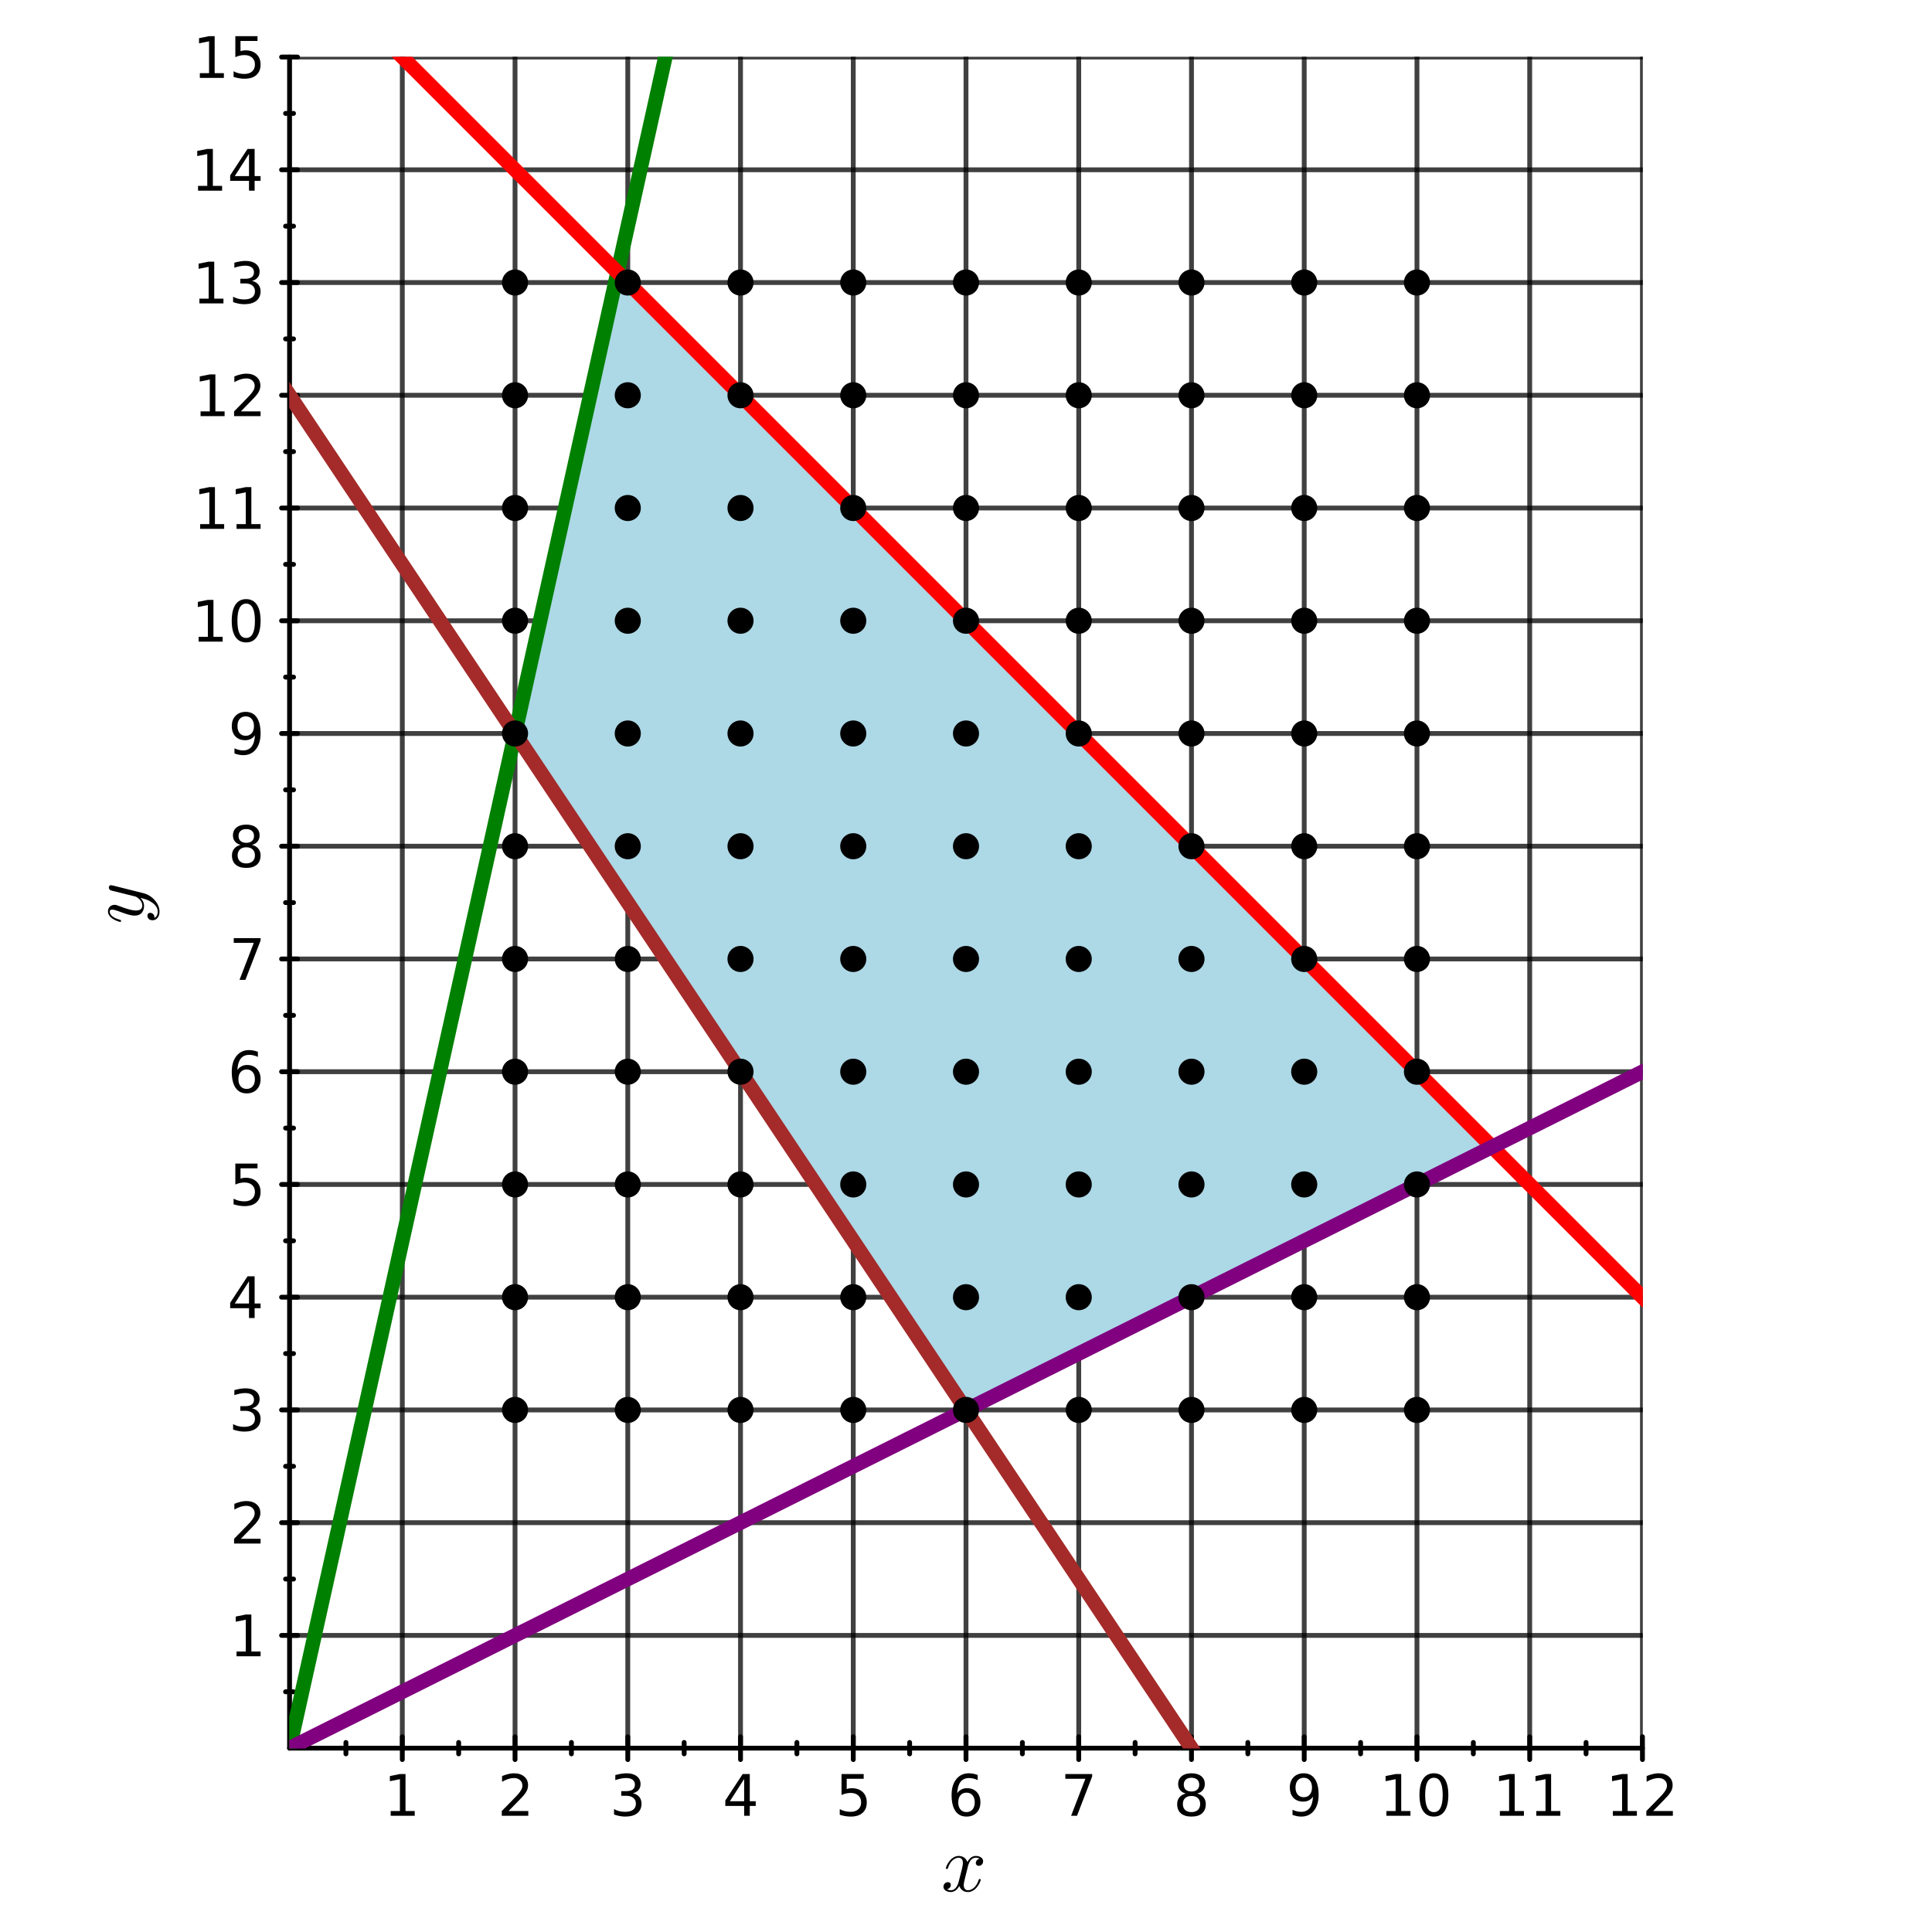 <?xml version="1.0" encoding="utf-8"?>
<svg xmlns="http://www.w3.org/2000/svg" xmlns:xlink="http://www.w3.org/1999/xlink" width="800" height="800" viewBox="0 0 3200 3200">
<rect x="0" y="0" width="3200" height="3200" fill="#333333" stroke="none"/>
<defs>
  <clipPath id="clip810">
    <rect x="0" y="0" width="3200" height="3200"/>
  </clipPath>
</defs>
<path clip-path="url(#clip810)" d="
M0 3200 L3200 3200 L3200 0 L0 0  Z
  " fill="#ffffff" fill-rule="evenodd" fill-opacity="1"/>
<defs>
  <clipPath id="clip811">
    <rect x="640" y="320" width="2241" height="2241"/>
  </clipPath>
</defs>
<defs>
  <clipPath id="clip812">
    <rect x="479" y="94" width="2242" height="2802"/>
  </clipPath>
</defs>
<path clip-path="url(#clip810)" d="
M479.6 2895.49 L2720.4 2895.49 L2720.4 94.488 L479.6 94.488  Z
  " fill="#ffffff" fill-rule="evenodd" fill-opacity="1"/>
<polyline clip-path="url(#clip812)" style="stroke:#000000; stroke-linecap:round; stroke-linejoin:round; stroke-width:8; stroke-opacity:0.75; fill:none" points="
  666.333,2895.49 666.333,94.488 
  "/>
<polyline clip-path="url(#clip812)" style="stroke:#000000; stroke-linecap:round; stroke-linejoin:round; stroke-width:8; stroke-opacity:0.75; fill:none" points="
  853.067,2895.49 853.067,94.488 
  "/>
<polyline clip-path="url(#clip812)" style="stroke:#000000; stroke-linecap:round; stroke-linejoin:round; stroke-width:8; stroke-opacity:0.75; fill:none" points="
  1039.8,2895.49 1039.8,94.488 
  "/>
<polyline clip-path="url(#clip812)" style="stroke:#000000; stroke-linecap:round; stroke-linejoin:round; stroke-width:8; stroke-opacity:0.75; fill:none" points="
  1226.53,2895.49 1226.53,94.488 
  "/>
<polyline clip-path="url(#clip812)" style="stroke:#000000; stroke-linecap:round; stroke-linejoin:round; stroke-width:8; stroke-opacity:0.75; fill:none" points="
  1413.27,2895.49 1413.27,94.488 
  "/>
<polyline clip-path="url(#clip812)" style="stroke:#000000; stroke-linecap:round; stroke-linejoin:round; stroke-width:8; stroke-opacity:0.75; fill:none" points="
  1600,2895.49 1600,94.488 
  "/>
<polyline clip-path="url(#clip812)" style="stroke:#000000; stroke-linecap:round; stroke-linejoin:round; stroke-width:8; stroke-opacity:0.75; fill:none" points="
  1786.73,2895.49 1786.73,94.488 
  "/>
<polyline clip-path="url(#clip812)" style="stroke:#000000; stroke-linecap:round; stroke-linejoin:round; stroke-width:8; stroke-opacity:0.75; fill:none" points="
  1973.47,2895.49 1973.47,94.488 
  "/>
<polyline clip-path="url(#clip812)" style="stroke:#000000; stroke-linecap:round; stroke-linejoin:round; stroke-width:8; stroke-opacity:0.75; fill:none" points="
  2160.2,2895.49 2160.2,94.488 
  "/>
<polyline clip-path="url(#clip812)" style="stroke:#000000; stroke-linecap:round; stroke-linejoin:round; stroke-width:8; stroke-opacity:0.75; fill:none" points="
  2346.93,2895.49 2346.93,94.488 
  "/>
<polyline clip-path="url(#clip812)" style="stroke:#000000; stroke-linecap:round; stroke-linejoin:round; stroke-width:8; stroke-opacity:0.75; fill:none" points="
  2533.67,2895.49 2533.67,94.488 
  "/>
<polyline clip-path="url(#clip812)" style="stroke:#000000; stroke-linecap:round; stroke-linejoin:round; stroke-width:8; stroke-opacity:0.75; fill:none" points="
  2720.4,2895.49 2720.4,94.488 
  "/>
<polyline clip-path="url(#clip810)" style="stroke:#000000; stroke-linecap:round; stroke-linejoin:round; stroke-width:8; stroke-opacity:1; fill:none" points="
  479.6,2895.49 2720.4,2895.49 
  "/>
<polyline clip-path="url(#clip810)" style="stroke:#000000; stroke-linecap:round; stroke-linejoin:round; stroke-width:8; stroke-opacity:1; fill:none" points="
  666.333,2914.39 666.333,2876.59 
  "/>
<polyline clip-path="url(#clip810)" style="stroke:#000000; stroke-linecap:round; stroke-linejoin:round; stroke-width:8; stroke-opacity:1; fill:none" points="
  853.067,2914.39 853.067,2876.59 
  "/>
<polyline clip-path="url(#clip810)" style="stroke:#000000; stroke-linecap:round; stroke-linejoin:round; stroke-width:8; stroke-opacity:1; fill:none" points="
  1039.8,2914.39 1039.8,2876.59 
  "/>
<polyline clip-path="url(#clip810)" style="stroke:#000000; stroke-linecap:round; stroke-linejoin:round; stroke-width:8; stroke-opacity:1; fill:none" points="
  1226.53,2914.39 1226.53,2876.59 
  "/>
<polyline clip-path="url(#clip810)" style="stroke:#000000; stroke-linecap:round; stroke-linejoin:round; stroke-width:8; stroke-opacity:1; fill:none" points="
  1413.27,2914.39 1413.27,2876.59 
  "/>
<polyline clip-path="url(#clip810)" style="stroke:#000000; stroke-linecap:round; stroke-linejoin:round; stroke-width:8; stroke-opacity:1; fill:none" points="
  1600,2914.39 1600,2876.59 
  "/>
<polyline clip-path="url(#clip810)" style="stroke:#000000; stroke-linecap:round; stroke-linejoin:round; stroke-width:8; stroke-opacity:1; fill:none" points="
  1786.73,2914.39 1786.73,2876.59 
  "/>
<polyline clip-path="url(#clip810)" style="stroke:#000000; stroke-linecap:round; stroke-linejoin:round; stroke-width:8; stroke-opacity:1; fill:none" points="
  1973.47,2914.39 1973.47,2876.59 
  "/>
<polyline clip-path="url(#clip810)" style="stroke:#000000; stroke-linecap:round; stroke-linejoin:round; stroke-width:8; stroke-opacity:1; fill:none" points="
  2160.2,2914.39 2160.2,2876.59 
  "/>
<polyline clip-path="url(#clip810)" style="stroke:#000000; stroke-linecap:round; stroke-linejoin:round; stroke-width:8; stroke-opacity:1; fill:none" points="
  2346.93,2914.39 2346.93,2876.59 
  "/>
<polyline clip-path="url(#clip810)" style="stroke:#000000; stroke-linecap:round; stroke-linejoin:round; stroke-width:8; stroke-opacity:1; fill:none" points="
  2533.67,2914.39 2533.67,2876.59 
  "/>
<polyline clip-path="url(#clip810)" style="stroke:#000000; stroke-linecap:round; stroke-linejoin:round; stroke-width:8; stroke-opacity:1; fill:none" points="
  2720.4,2914.39 2720.4,2876.59 
  "/>
<polyline clip-path="url(#clip810)" style="stroke:#000000; stroke-linecap:round; stroke-linejoin:round; stroke-width:8; stroke-opacity:1; fill:none" points="
  572.967,2904.94 572.967,2886.04 
  "/>
<polyline clip-path="url(#clip810)" style="stroke:#000000; stroke-linecap:round; stroke-linejoin:round; stroke-width:8; stroke-opacity:1; fill:none" points="
  759.7,2904.94 759.7,2886.04 
  "/>
<polyline clip-path="url(#clip810)" style="stroke:#000000; stroke-linecap:round; stroke-linejoin:round; stroke-width:8; stroke-opacity:1; fill:none" points="
  946.433,2904.94 946.433,2886.04 
  "/>
<polyline clip-path="url(#clip810)" style="stroke:#000000; stroke-linecap:round; stroke-linejoin:round; stroke-width:8; stroke-opacity:1; fill:none" points="
  1133.17,2904.94 1133.17,2886.04 
  "/>
<polyline clip-path="url(#clip810)" style="stroke:#000000; stroke-linecap:round; stroke-linejoin:round; stroke-width:8; stroke-opacity:1; fill:none" points="
  1319.9,2904.94 1319.9,2886.04 
  "/>
<polyline clip-path="url(#clip810)" style="stroke:#000000; stroke-linecap:round; stroke-linejoin:round; stroke-width:8; stroke-opacity:1; fill:none" points="
  1506.63,2904.94 1506.63,2886.04 
  "/>
<polyline clip-path="url(#clip810)" style="stroke:#000000; stroke-linecap:round; stroke-linejoin:round; stroke-width:8; stroke-opacity:1; fill:none" points="
  1693.37,2904.94 1693.37,2886.04 
  "/>
<polyline clip-path="url(#clip810)" style="stroke:#000000; stroke-linecap:round; stroke-linejoin:round; stroke-width:8; stroke-opacity:1; fill:none" points="
  1880.1,2904.94 1880.1,2886.04 
  "/>
<polyline clip-path="url(#clip810)" style="stroke:#000000; stroke-linecap:round; stroke-linejoin:round; stroke-width:8; stroke-opacity:1; fill:none" points="
  2066.83,2904.94 2066.83,2886.04 
  "/>
<polyline clip-path="url(#clip810)" style="stroke:#000000; stroke-linecap:round; stroke-linejoin:round; stroke-width:8; stroke-opacity:1; fill:none" points="
  2253.57,2904.94 2253.57,2886.04 
  "/>
<polyline clip-path="url(#clip810)" style="stroke:#000000; stroke-linecap:round; stroke-linejoin:round; stroke-width:8; stroke-opacity:1; fill:none" points="
  2440.3,2904.94 2440.3,2886.04 
  "/>
<polyline clip-path="url(#clip810)" style="stroke:#000000; stroke-linecap:round; stroke-linejoin:round; stroke-width:8; stroke-opacity:1; fill:none" points="
  2627.03,2904.94 2627.03,2886.04 
  "/>
<path clip-path="url(#clip810)" d="M647.097 2999.62 L662.375 2999.62 L662.375 2946.89 L645.755 2950.22 L645.755 2941.7 L662.282 2938.37 L671.634 2938.37 L671.634 2999.62 L686.912 2999.62 L686.912 3007.49 L647.097 3007.49 L647.097 2999.62 Z" fill="#000000" fill-rule="evenodd" fill-opacity="1" /><path clip-path="url(#clip810)" d="M842.372 2999.62 L875.011 2999.62 L875.011 3007.49 L831.122 3007.49 L831.122 2999.62 Q836.446 2994.11 845.613 2984.85 Q854.826 2975.54 857.187 2972.86 Q861.678 2967.81 863.437 2964.34 Q865.242 2960.82 865.242 2957.44 Q865.242 2951.93 861.354 2948.46 Q857.511 2944.99 851.307 2944.99 Q846.909 2944.99 842.002 2946.52 Q837.141 2948.04 831.585 2951.15 L831.585 2941.7 Q837.233 2939.43 842.141 2938.28 Q847.048 2937.12 851.122 2937.12 Q861.863 2937.12 868.252 2942.49 Q874.641 2947.86 874.641 2956.84 Q874.641 2961.1 873.02 2964.94 Q871.446 2968.74 867.233 2973.92 Q866.076 2975.27 859.872 2981.7 Q853.668 2988.09 842.372 2999.62 Z" fill="#000000" fill-rule="evenodd" fill-opacity="1" /><path clip-path="url(#clip810)" d="M1048.3 2970.22 Q1055.01 2971.66 1058.76 2976.19 Q1062.55 2980.73 1062.55 2987.4 Q1062.55 2997.63 1055.52 3003.23 Q1048.48 3008.83 1035.52 3008.83 Q1031.17 3008.83 1026.54 3007.95 Q1021.95 3007.12 1017.05 3005.41 L1017.05 2996.38 Q1020.93 2998.65 1025.56 2999.8 Q1030.19 3000.96 1035.24 3000.96 Q1044.04 3000.96 1048.62 2997.49 Q1053.25 2994.02 1053.25 2987.4 Q1053.25 2981.28 1048.94 2977.86 Q1044.68 2974.39 1037.05 2974.39 L1028.99 2974.39 L1028.99 2966.7 L1037.42 2966.7 Q1044.31 2966.7 1047.97 2963.97 Q1051.63 2961.19 1051.63 2956.01 Q1051.63 2950.68 1047.83 2947.86 Q1044.08 2944.99 1037.05 2944.99 Q1033.2 2944.99 1028.8 2945.82 Q1024.41 2946.66 1019.13 2948.41 L1019.13 2940.08 Q1024.45 2938.6 1029.08 2937.86 Q1033.76 2937.12 1037.88 2937.12 Q1048.53 2937.12 1054.73 2941.98 Q1060.93 2946.79 1060.93 2955.04 Q1060.93 2960.78 1057.65 2964.76 Q1054.36 2968.69 1048.3 2970.22 Z" fill="#000000" fill-rule="evenodd" fill-opacity="1" /><path clip-path="url(#clip810)" d="M1232.55 2946.52 L1208.94 2983.41 L1232.55 2983.41 L1232.55 2946.52 M1230.1 2938.37 L1241.86 2938.37 L1241.86 2983.41 L1251.72 2983.41 L1251.72 2991.19 L1241.86 2991.19 L1241.86 3007.49 L1232.55 3007.49 L1232.55 2991.19 L1201.35 2991.19 L1201.35 2982.16 L1230.1 2938.37 Z" fill="#000000" fill-rule="evenodd" fill-opacity="1" /><path clip-path="url(#clip810)" d="M1393.82 2938.37 L1430.54 2938.37 L1430.54 2946.24 L1402.39 2946.24 L1402.39 2963.18 Q1404.42 2962.49 1406.46 2962.16 Q1408.5 2961.79 1410.54 2961.79 Q1422.11 2961.79 1428.87 2968.14 Q1435.63 2974.48 1435.63 2985.31 Q1435.63 2996.47 1428.68 3002.67 Q1421.74 3008.83 1409.1 3008.83 Q1404.75 3008.83 1400.21 3008.09 Q1395.72 3007.35 1390.91 3005.87 L1390.91 2996.47 Q1395.07 2998.74 1399.52 2999.85 Q1403.96 3000.96 1408.91 3000.96 Q1416.92 3000.96 1421.6 2996.75 Q1426.28 2992.53 1426.28 2985.31 Q1426.28 2978.09 1421.6 2973.88 Q1416.92 2969.66 1408.91 2969.66 Q1405.16 2969.66 1401.41 2970.5 Q1397.71 2971.33 1393.82 2973.09 L1393.82 2938.37 Z" fill="#000000" fill-rule="evenodd" fill-opacity="1" /><path clip-path="url(#clip810)" d="M1600.81 2969.2 Q1594.51 2969.2 1590.81 2973.51 Q1587.15 2977.81 1587.15 2985.31 Q1587.15 2992.77 1590.81 2997.12 Q1594.51 3001.42 1600.81 3001.42 Q1607.11 3001.42 1610.76 2997.12 Q1614.47 2992.77 1614.47 2985.31 Q1614.47 2977.81 1610.76 2973.51 Q1607.11 2969.2 1600.81 2969.2 M1619.37 2939.9 L1619.37 2948.41 Q1615.86 2946.75 1612.25 2945.87 Q1608.68 2944.99 1605.16 2944.99 Q1595.9 2944.99 1591 2951.24 Q1586.13 2957.49 1585.44 2970.13 Q1588.17 2966.1 1592.29 2963.97 Q1596.41 2961.79 1601.37 2961.79 Q1611.78 2961.79 1617.8 2968.14 Q1623.87 2974.43 1623.87 2985.31 Q1623.87 2995.96 1617.57 3002.4 Q1611.27 3008.83 1600.81 3008.83 Q1588.82 3008.83 1582.48 2999.66 Q1576.13 2990.45 1576.13 2973 Q1576.13 2956.61 1583.91 2946.89 Q1591.69 2937.12 1604.79 2937.12 Q1608.31 2937.12 1611.87 2937.81 Q1615.49 2938.51 1619.37 2939.9 Z" fill="#000000" fill-rule="evenodd" fill-opacity="1" /><path clip-path="url(#clip810)" d="M1764.51 2938.37 L1808.96 2938.37 L1808.96 2942.35 L1783.86 3007.49 L1774.09 3007.49 L1797.71 2946.24 L1764.51 2946.24 L1764.51 2938.37 Z" fill="#000000" fill-rule="evenodd" fill-opacity="1" /><path clip-path="url(#clip810)" d="M1973.47 2974.66 Q1966.8 2974.66 1962.96 2978.23 Q1959.16 2981.79 1959.16 2988.04 Q1959.16 2994.29 1962.96 2997.86 Q1966.8 3001.42 1973.47 3001.42 Q1980.13 3001.42 1983.98 2997.86 Q1987.82 2994.25 1987.82 2988.04 Q1987.82 2981.79 1983.98 2978.23 Q1980.18 2974.66 1973.47 2974.66 M1964.11 2970.68 Q1958.1 2969.2 1954.72 2965.08 Q1951.38 2960.96 1951.38 2955.04 Q1951.38 2946.75 1957.26 2941.93 Q1963.19 2937.12 1973.47 2937.12 Q1983.79 2937.12 1989.67 2941.93 Q1995.55 2946.75 1995.55 2955.04 Q1995.55 2960.96 1992.17 2965.08 Q1988.84 2969.2 1982.86 2970.68 Q1989.62 2972.26 1993.37 2976.84 Q1997.17 2981.42 1997.17 2988.04 Q1997.17 2998.09 1991.01 3003.46 Q1984.9 3008.83 1973.47 3008.83 Q1962.03 3008.83 1955.87 3003.46 Q1949.76 2998.09 1949.76 2988.04 Q1949.76 2981.42 1953.56 2976.84 Q1957.36 2972.26 1964.11 2970.68 M1960.69 2955.91 Q1960.69 2961.29 1964.02 2964.29 Q1967.4 2967.3 1973.47 2967.3 Q1979.49 2967.3 1982.86 2964.29 Q1986.29 2961.29 1986.29 2955.91 Q1986.29 2950.54 1982.86 2947.54 Q1979.49 2944.53 1973.47 2944.53 Q1967.4 2944.53 1964.02 2947.54 Q1960.69 2950.54 1960.69 2955.91 Z" fill="#000000" fill-rule="evenodd" fill-opacity="1" /><path clip-path="url(#clip810)" d="M2140.8 3006.05 L2140.8 2997.53 Q2144.32 2999.2 2147.93 3000.08 Q2151.54 3000.96 2155.01 3000.96 Q2164.27 3000.96 2169.14 2994.76 Q2174.04 2988.51 2174.74 2975.82 Q2172.05 2979.8 2167.93 2981.93 Q2163.81 2984.06 2158.81 2984.06 Q2148.44 2984.06 2142.38 2977.81 Q2136.36 2971.52 2136.36 2960.64 Q2136.36 2949.99 2142.65 2943.55 Q2148.95 2937.12 2159.41 2937.12 Q2171.4 2937.12 2177.7 2946.33 Q2184.04 2955.5 2184.04 2973 Q2184.04 2989.34 2176.26 2999.11 Q2168.53 3008.83 2155.43 3008.83 Q2151.91 3008.83 2148.3 3008.14 Q2144.69 3007.44 2140.8 3006.05 M2159.41 2976.75 Q2165.71 2976.75 2169.37 2972.44 Q2173.07 2968.14 2173.07 2960.64 Q2173.07 2953.18 2169.37 2948.88 Q2165.71 2944.53 2159.41 2944.53 Q2153.12 2944.53 2149.41 2948.88 Q2145.76 2953.18 2145.76 2960.64 Q2145.76 2968.14 2149.41 2972.44 Q2153.12 2976.75 2159.41 2976.75 Z" fill="#000000" fill-rule="evenodd" fill-opacity="1" /><path clip-path="url(#clip810)" d="M2296.31 2999.62 L2311.59 2999.62 L2311.59 2946.89 L2294.97 2950.22 L2294.97 2941.7 L2311.49 2938.37 L2320.85 2938.37 L2320.85 2999.62 L2336.12 2999.62 L2336.12 3007.49 L2296.31 3007.49 L2296.31 2999.62 Z" fill="#000000" fill-rule="evenodd" fill-opacity="1" /><path clip-path="url(#clip810)" d="M2375.01 2944.53 Q2367.79 2944.53 2364.13 2951.66 Q2360.52 2958.74 2360.52 2973 Q2360.52 2987.21 2364.13 2994.34 Q2367.79 3001.42 2375.01 3001.42 Q2382.28 3001.42 2385.89 2994.34 Q2389.55 2987.21 2389.55 2973 Q2389.55 2958.74 2385.89 2951.66 Q2382.28 2944.53 2375.01 2944.53 M2375.01 2937.12 Q2386.63 2937.12 2392.74 2946.33 Q2398.9 2955.5 2398.9 2973 Q2398.9 2990.45 2392.74 2999.66 Q2386.63 3008.83 2375.01 3008.83 Q2363.39 3008.83 2357.23 2999.66 Q2351.12 2990.45 2351.12 2973 Q2351.12 2955.5 2357.23 2946.33 Q2363.39 2937.12 2375.01 2937.12 Z" fill="#000000" fill-rule="evenodd" fill-opacity="1" /><path clip-path="url(#clip810)" d="M2484.27 2999.62 L2499.55 2999.62 L2499.55 2946.89 L2482.93 2950.22 L2482.93 2941.7 L2499.45 2938.37 L2508.81 2938.37 L2508.81 2999.62 L2524.08 2999.62 L2524.08 3007.49 L2484.27 3007.49 L2484.27 2999.62 Z" fill="#000000" fill-rule="evenodd" fill-opacity="1" /><path clip-path="url(#clip810)" d="M2544.59 2999.62 L2559.87 2999.62 L2559.87 2946.89 L2543.25 2950.22 L2543.25 2941.7 L2559.78 2938.37 L2569.13 2938.37 L2569.13 2999.62 L2584.41 2999.62 L2584.41 3007.49 L2544.59 3007.49 L2544.59 2999.62 Z" fill="#000000" fill-rule="evenodd" fill-opacity="1" /><path clip-path="url(#clip810)" d="M2671.37 2999.62 L2686.65 2999.62 L2686.65 2946.89 L2670.03 2950.22 L2670.03 2941.7 L2686.56 2938.37 L2695.91 2938.37 L2695.91 2999.62 L2711.19 2999.62 L2711.19 3007.49 L2671.37 3007.49 L2671.37 2999.62 Z" fill="#000000" fill-rule="evenodd" fill-opacity="1" /><path clip-path="url(#clip810)" d="M2738.13 2999.62 L2770.77 2999.62 L2770.77 3007.49 L2726.88 3007.49 L2726.88 2999.62 Q2732.21 2994.11 2741.37 2984.85 Q2750.59 2975.54 2752.95 2972.86 Q2757.44 2967.81 2759.2 2964.34 Q2761 2960.82 2761 2957.44 Q2761 2951.93 2757.11 2948.46 Q2753.27 2944.99 2747.07 2944.99 Q2742.67 2944.99 2737.76 2946.52 Q2732.9 2948.04 2727.34 2951.15 L2727.34 2941.7 Q2732.99 2939.43 2737.9 2938.28 Q2742.81 2937.12 2746.88 2937.12 Q2757.62 2937.12 2764.01 2942.49 Q2770.4 2947.86 2770.4 2956.84 Q2770.4 2961.1 2768.78 2964.94 Q2767.21 2968.74 2762.99 2973.92 Q2761.84 2975.27 2755.63 2981.7 Q2749.43 2988.09 2738.13 2999.62 Z" fill="#000000" fill-rule="evenodd" fill-opacity="1" /><path clip-path="url(#clip810)" d="M1628.35 3082.73 Q1628.35 3086.34 1626.1 3088.4 Q1623.84 3090.4 1621.26 3090.4 Q1618.82 3090.4 1617.53 3088.98 Q1616.24 3087.56 1616.24 3085.76 Q1616.24 3083.31 1618.04 3081.19 Q1619.85 3079.06 1622.55 3078.61 Q1619.91 3076.93 1615.98 3076.93 Q1613.41 3076.93 1611.15 3078.29 Q1608.96 3079.64 1607.61 3081.38 Q1606.32 3083.12 1605.16 3085.63 Q1604.07 3088.08 1603.62 3089.56 Q1603.23 3090.98 1602.91 3092.52 L1598.4 3110.56 Q1596.21 3119.12 1596.21 3122.15 Q1596.21 3125.89 1598.01 3128.4 Q1599.82 3130.85 1603.42 3130.85 Q1604.84 3130.85 1606.45 3130.46 Q1608.06 3130.01 1610.12 3128.85 Q1612.25 3127.63 1614.11 3125.82 Q1616.05 3123.95 1617.92 3120.8 Q1619.78 3117.64 1621.01 3113.58 Q1621.39 3112.17 1622.68 3112.17 Q1624.29 3112.17 1624.29 3113.46 Q1624.29 3114.55 1623.39 3116.87 Q1622.55 3119.12 1620.68 3122.09 Q1618.88 3124.98 1616.5 3127.63 Q1614.11 3130.2 1610.57 3132.01 Q1607.03 3133.81 1603.16 3133.81 Q1597.63 3133.81 1593.95 3130.85 Q1590.28 3127.88 1588.93 3123.76 Q1588.61 3124.34 1588.16 3125.11 Q1587.71 3125.89 1586.35 3127.63 Q1585.07 3129.3 1583.58 3130.59 Q1582.1 3131.81 1579.78 3132.78 Q1577.53 3133.81 1575.08 3133.81 Q1571.99 3133.81 1569.22 3132.91 Q1566.51 3132.01 1564.58 3129.94 Q1562.65 3127.88 1562.65 3125.05 Q1562.65 3121.89 1564.78 3119.7 Q1566.97 3117.45 1569.93 3117.45 Q1571.8 3117.45 1573.28 3118.54 Q1574.82 3119.64 1574.82 3122.02 Q1574.82 3124.66 1573.02 3126.66 Q1571.22 3128.66 1568.64 3129.17 Q1571.28 3130.85 1575.21 3130.85 Q1579.46 3130.85 1582.81 3127.11 Q1586.16 3123.37 1587.77 3117.13 Q1591.76 3102.12 1593.31 3095.42 Q1594.86 3088.66 1594.86 3085.76 Q1594.86 3083.05 1594.15 3081.19 Q1593.44 3079.32 1592.21 3078.48 Q1591.06 3077.58 1589.96 3077.26 Q1588.93 3076.93 1587.77 3076.93 Q1585.84 3076.93 1583.65 3077.71 Q1581.52 3078.48 1578.95 3080.28 Q1576.43 3082.02 1574.05 3085.63 Q1571.67 3089.24 1570.06 3094.2 Q1569.74 3095.68 1568.32 3095.68 Q1566.77 3095.61 1566.77 3094.33 Q1566.77 3093.23 1567.61 3090.98 Q1568.51 3088.66 1570.31 3085.76 Q1572.18 3082.86 1574.57 3080.28 Q1577.01 3077.64 1580.56 3075.84 Q1584.16 3074.04 1588.03 3074.04 Q1589.77 3074.04 1591.44 3074.42 Q1593.18 3074.74 1595.24 3075.71 Q1597.37 3076.68 1599.24 3078.8 Q1601.1 3080.93 1602.26 3084.02 Q1603.04 3082.54 1604.07 3081.12 Q1605.16 3079.7 1606.84 3077.96 Q1608.58 3076.16 1610.96 3075.13 Q1613.41 3074.04 1616.11 3074.04 Q1618.75 3074.04 1621.33 3074.74 Q1623.91 3075.39 1626.1 3077.51 Q1628.35 3079.57 1628.35 3082.73 Z" fill="#000000" fill-rule="evenodd" fill-opacity="1" /><polyline clip-path="url(#clip812)" style="stroke:#000000; stroke-linecap:round; stroke-linejoin:round; stroke-width:8; stroke-opacity:0.75; fill:none" points="
  479.6,2708.76 2720.4,2708.76 
  "/>
<polyline clip-path="url(#clip812)" style="stroke:#000000; stroke-linecap:round; stroke-linejoin:round; stroke-width:8; stroke-opacity:0.75; fill:none" points="
  479.6,2522.02 2720.4,2522.02 
  "/>
<polyline clip-path="url(#clip812)" style="stroke:#000000; stroke-linecap:round; stroke-linejoin:round; stroke-width:8; stroke-opacity:0.75; fill:none" points="
  479.6,2335.29 2720.4,2335.29 
  "/>
<polyline clip-path="url(#clip812)" style="stroke:#000000; stroke-linecap:round; stroke-linejoin:round; stroke-width:8; stroke-opacity:0.75; fill:none" points="
  479.6,2148.56 2720.4,2148.56 
  "/>
<polyline clip-path="url(#clip812)" style="stroke:#000000; stroke-linecap:round; stroke-linejoin:round; stroke-width:8; stroke-opacity:0.75; fill:none" points="
  479.6,1961.82 2720.4,1961.82 
  "/>
<polyline clip-path="url(#clip812)" style="stroke:#000000; stroke-linecap:round; stroke-linejoin:round; stroke-width:8; stroke-opacity:0.75; fill:none" points="
  479.6,1775.09 2720.4,1775.09 
  "/>
<polyline clip-path="url(#clip812)" style="stroke:#000000; stroke-linecap:round; stroke-linejoin:round; stroke-width:8; stroke-opacity:0.75; fill:none" points="
  479.6,1588.36 2720.4,1588.36 
  "/>
<polyline clip-path="url(#clip812)" style="stroke:#000000; stroke-linecap:round; stroke-linejoin:round; stroke-width:8; stroke-opacity:0.75; fill:none" points="
  479.6,1401.62 2720.4,1401.62 
  "/>
<polyline clip-path="url(#clip812)" style="stroke:#000000; stroke-linecap:round; stroke-linejoin:round; stroke-width:8; stroke-opacity:0.75; fill:none" points="
  479.6,1214.89 2720.4,1214.89 
  "/>
<polyline clip-path="url(#clip812)" style="stroke:#000000; stroke-linecap:round; stroke-linejoin:round; stroke-width:8; stroke-opacity:0.75; fill:none" points="
  479.6,1028.15 2720.4,1028.15 
  "/>
<polyline clip-path="url(#clip812)" style="stroke:#000000; stroke-linecap:round; stroke-linejoin:round; stroke-width:8; stroke-opacity:0.75; fill:none" points="
  479.6,841.422 2720.4,841.422 
  "/>
<polyline clip-path="url(#clip812)" style="stroke:#000000; stroke-linecap:round; stroke-linejoin:round; stroke-width:8; stroke-opacity:0.75; fill:none" points="
  479.6,654.688 2720.4,654.688 
  "/>
<polyline clip-path="url(#clip812)" style="stroke:#000000; stroke-linecap:round; stroke-linejoin:round; stroke-width:8; stroke-opacity:0.75; fill:none" points="
  479.6,467.955 2720.4,467.955 
  "/>
<polyline clip-path="url(#clip812)" style="stroke:#000000; stroke-linecap:round; stroke-linejoin:round; stroke-width:8; stroke-opacity:0.75; fill:none" points="
  479.6,281.222 2720.4,281.222 
  "/>
<polyline clip-path="url(#clip812)" style="stroke:#000000; stroke-linecap:round; stroke-linejoin:round; stroke-width:8; stroke-opacity:0.75; fill:none" points="
  479.6,94.488 2720.4,94.488 
  "/>
<polyline clip-path="url(#clip810)" style="stroke:#000000; stroke-linecap:round; stroke-linejoin:round; stroke-width:8; stroke-opacity:1; fill:none" points="
  479.6,2895.49 479.6,94.488 
  "/>
<polyline clip-path="url(#clip810)" style="stroke:#000000; stroke-linecap:round; stroke-linejoin:round; stroke-width:8; stroke-opacity:1; fill:none" points="
  466.367,2708.76 492.833,2708.76 
  "/>
<polyline clip-path="url(#clip810)" style="stroke:#000000; stroke-linecap:round; stroke-linejoin:round; stroke-width:8; stroke-opacity:1; fill:none" points="
  466.367,2522.02 492.833,2522.02 
  "/>
<polyline clip-path="url(#clip810)" style="stroke:#000000; stroke-linecap:round; stroke-linejoin:round; stroke-width:8; stroke-opacity:1; fill:none" points="
  466.367,2335.29 492.833,2335.29 
  "/>
<polyline clip-path="url(#clip810)" style="stroke:#000000; stroke-linecap:round; stroke-linejoin:round; stroke-width:8; stroke-opacity:1; fill:none" points="
  466.367,2148.56 492.833,2148.56 
  "/>
<polyline clip-path="url(#clip810)" style="stroke:#000000; stroke-linecap:round; stroke-linejoin:round; stroke-width:8; stroke-opacity:1; fill:none" points="
  466.367,1961.82 492.833,1961.82 
  "/>
<polyline clip-path="url(#clip810)" style="stroke:#000000; stroke-linecap:round; stroke-linejoin:round; stroke-width:8; stroke-opacity:1; fill:none" points="
  466.367,1775.09 492.833,1775.09 
  "/>
<polyline clip-path="url(#clip810)" style="stroke:#000000; stroke-linecap:round; stroke-linejoin:round; stroke-width:8; stroke-opacity:1; fill:none" points="
  466.367,1588.36 492.833,1588.36 
  "/>
<polyline clip-path="url(#clip810)" style="stroke:#000000; stroke-linecap:round; stroke-linejoin:round; stroke-width:8; stroke-opacity:1; fill:none" points="
  466.367,1401.62 492.833,1401.62 
  "/>
<polyline clip-path="url(#clip810)" style="stroke:#000000; stroke-linecap:round; stroke-linejoin:round; stroke-width:8; stroke-opacity:1; fill:none" points="
  466.367,1214.89 492.833,1214.89 
  "/>
<polyline clip-path="url(#clip810)" style="stroke:#000000; stroke-linecap:round; stroke-linejoin:round; stroke-width:8; stroke-opacity:1; fill:none" points="
  466.367,1028.15 492.833,1028.15 
  "/>
<polyline clip-path="url(#clip810)" style="stroke:#000000; stroke-linecap:round; stroke-linejoin:round; stroke-width:8; stroke-opacity:1; fill:none" points="
  466.367,841.422 492.833,841.422 
  "/>
<polyline clip-path="url(#clip810)" style="stroke:#000000; stroke-linecap:round; stroke-linejoin:round; stroke-width:8; stroke-opacity:1; fill:none" points="
  466.367,654.688 492.833,654.688 
  "/>
<polyline clip-path="url(#clip810)" style="stroke:#000000; stroke-linecap:round; stroke-linejoin:round; stroke-width:8; stroke-opacity:1; fill:none" points="
  466.367,467.955 492.833,467.955 
  "/>
<polyline clip-path="url(#clip810)" style="stroke:#000000; stroke-linecap:round; stroke-linejoin:round; stroke-width:8; stroke-opacity:1; fill:none" points="
  466.367,281.222 492.833,281.222 
  "/>
<polyline clip-path="url(#clip810)" style="stroke:#000000; stroke-linecap:round; stroke-linejoin:round; stroke-width:8; stroke-opacity:1; fill:none" points="
  466.367,94.488 492.833,94.488 
  "/>
<polyline clip-path="url(#clip810)" style="stroke:#000000; stroke-linecap:round; stroke-linejoin:round; stroke-width:8; stroke-opacity:1; fill:none" points="
  472.983,2802.12 486.216,2802.12 
  "/>
<polyline clip-path="url(#clip810)" style="stroke:#000000; stroke-linecap:round; stroke-linejoin:round; stroke-width:8; stroke-opacity:1; fill:none" points="
  472.983,2615.39 486.216,2615.39 
  "/>
<polyline clip-path="url(#clip810)" style="stroke:#000000; stroke-linecap:round; stroke-linejoin:round; stroke-width:8; stroke-opacity:1; fill:none" points="
  472.983,2428.66 486.216,2428.66 
  "/>
<polyline clip-path="url(#clip810)" style="stroke:#000000; stroke-linecap:round; stroke-linejoin:round; stroke-width:8; stroke-opacity:1; fill:none" points="
  472.983,2241.92 486.216,2241.92 
  "/>
<polyline clip-path="url(#clip810)" style="stroke:#000000; stroke-linecap:round; stroke-linejoin:round; stroke-width:8; stroke-opacity:1; fill:none" points="
  472.983,2055.19 486.216,2055.19 
  "/>
<polyline clip-path="url(#clip810)" style="stroke:#000000; stroke-linecap:round; stroke-linejoin:round; stroke-width:8; stroke-opacity:1; fill:none" points="
  472.983,1868.46 486.216,1868.46 
  "/>
<polyline clip-path="url(#clip810)" style="stroke:#000000; stroke-linecap:round; stroke-linejoin:round; stroke-width:8; stroke-opacity:1; fill:none" points="
  472.983,1681.72 486.216,1681.72 
  "/>
<polyline clip-path="url(#clip810)" style="stroke:#000000; stroke-linecap:round; stroke-linejoin:round; stroke-width:8; stroke-opacity:1; fill:none" points="
  472.983,1494.99 486.216,1494.99 
  "/>
<polyline clip-path="url(#clip810)" style="stroke:#000000; stroke-linecap:round; stroke-linejoin:round; stroke-width:8; stroke-opacity:1; fill:none" points="
  472.983,1308.25 486.216,1308.25 
  "/>
<polyline clip-path="url(#clip810)" style="stroke:#000000; stroke-linecap:round; stroke-linejoin:round; stroke-width:8; stroke-opacity:1; fill:none" points="
  472.983,1121.52 486.216,1121.52 
  "/>
<polyline clip-path="url(#clip810)" style="stroke:#000000; stroke-linecap:round; stroke-linejoin:round; stroke-width:8; stroke-opacity:1; fill:none" points="
  472.983,934.788 486.216,934.788 
  "/>
<polyline clip-path="url(#clip810)" style="stroke:#000000; stroke-linecap:round; stroke-linejoin:round; stroke-width:8; stroke-opacity:1; fill:none" points="
  472.983,748.055 486.216,748.055 
  "/>
<polyline clip-path="url(#clip810)" style="stroke:#000000; stroke-linecap:round; stroke-linejoin:round; stroke-width:8; stroke-opacity:1; fill:none" points="
  472.983,561.322 486.216,561.322 
  "/>
<polyline clip-path="url(#clip810)" style="stroke:#000000; stroke-linecap:round; stroke-linejoin:round; stroke-width:8; stroke-opacity:1; fill:none" points="
  472.983,374.588 486.216,374.588 
  "/>
<polyline clip-path="url(#clip810)" style="stroke:#000000; stroke-linecap:round; stroke-linejoin:round; stroke-width:8; stroke-opacity:1; fill:none" points="
  472.983,187.855 486.216,187.855 
  "/>
<path clip-path="url(#clip810)" d="M391.785 2735.44 L407.063 2735.44 L407.063 2682.71 L390.443 2686.05 L390.443 2677.53 L406.97 2674.2 L416.322 2674.2 L416.322 2735.44 L431.6 2735.44 L431.6 2743.32 L391.785 2743.32 L391.785 2735.44 Z" fill="#000000" fill-rule="evenodd" fill-opacity="1" /><path clip-path="url(#clip810)" d="M398.961 2548.71 L431.6 2548.71 L431.6 2556.58 L387.711 2556.58 L387.711 2548.71 Q393.035 2543.2 402.202 2533.94 Q411.415 2524.64 413.776 2521.95 Q418.267 2516.91 420.026 2513.43 Q421.831 2509.92 421.831 2506.54 Q421.831 2501.03 417.943 2497.55 Q414.1 2494.08 407.896 2494.08 Q403.498 2494.08 398.591 2495.61 Q393.73 2497.14 388.174 2500.24 L388.174 2490.8 Q393.822 2488.53 398.73 2487.37 Q403.637 2486.21 407.711 2486.21 Q418.452 2486.21 424.841 2491.58 Q431.23 2496.95 431.23 2505.93 Q431.23 2510.19 429.609 2514.04 Q428.035 2517.83 423.822 2523.02 Q422.665 2524.36 416.461 2530.79 Q410.257 2537.18 398.961 2548.71 Z" fill="#000000" fill-rule="evenodd" fill-opacity="1" /><path clip-path="url(#clip810)" d="M417.341 2332.58 Q424.054 2334.02 427.804 2338.55 Q431.6 2343.09 431.6 2349.76 Q431.6 2359.99 424.563 2365.59 Q417.526 2371.19 404.563 2371.19 Q400.211 2371.19 395.582 2370.31 Q390.998 2369.48 386.091 2367.77 L386.091 2358.74 Q389.98 2361.01 394.609 2362.16 Q399.239 2363.32 404.285 2363.32 Q413.081 2363.32 417.665 2359.85 Q422.294 2356.38 422.294 2349.76 Q422.294 2343.64 417.989 2340.22 Q413.73 2336.75 406.091 2336.75 L398.035 2336.75 L398.035 2329.06 L406.461 2329.06 Q413.359 2329.06 417.017 2326.33 Q420.674 2323.55 420.674 2318.37 Q420.674 2313.04 416.878 2310.22 Q413.128 2307.35 406.091 2307.35 Q402.248 2307.35 397.85 2308.18 Q393.452 2309.02 388.174 2310.77 L388.174 2302.44 Q393.498 2300.96 398.128 2300.22 Q402.804 2299.48 406.924 2299.48 Q417.572 2299.48 423.776 2304.34 Q429.98 2309.15 429.98 2317.4 Q429.98 2323.14 426.692 2327.12 Q423.405 2331.05 417.341 2332.58 Z" fill="#000000" fill-rule="evenodd" fill-opacity="1" /><path clip-path="url(#clip810)" d="M412.433 2122.14 L388.822 2159.04 L412.433 2159.04 L412.433 2122.14 M409.98 2114 L421.739 2114 L421.739 2159.04 L431.6 2159.04 L431.6 2166.82 L421.739 2166.82 L421.739 2183.12 L412.433 2183.12 L412.433 2166.82 L381.23 2166.82 L381.23 2157.79 L409.98 2114 Z" fill="#000000" fill-rule="evenodd" fill-opacity="1" /><path clip-path="url(#clip810)" d="M389.795 1927.26 L426.507 1927.26 L426.507 1935.13 L398.359 1935.13 L398.359 1952.08 Q400.396 1951.38 402.433 1951.06 Q404.47 1950.69 406.507 1950.69 Q418.081 1950.69 424.841 1957.03 Q431.6 1963.37 431.6 1974.21 Q431.6 1985.36 424.655 1991.57 Q417.711 1997.72 405.072 1997.72 Q400.72 1997.72 396.183 1996.98 Q391.693 1996.24 386.878 1994.76 L386.878 1985.36 Q391.045 1987.63 395.489 1988.74 Q399.933 1989.85 404.887 1989.85 Q412.896 1989.85 417.572 1985.64 Q422.248 1981.43 422.248 1974.21 Q422.248 1966.98 417.572 1962.77 Q412.896 1958.56 404.887 1958.56 Q401.137 1958.56 397.387 1959.39 Q393.683 1960.22 389.795 1961.98 L389.795 1927.26 Z" fill="#000000" fill-rule="evenodd" fill-opacity="1" /><path clip-path="url(#clip810)" d="M408.544 1771.36 Q402.248 1771.36 398.544 1775.67 Q394.887 1779.97 394.887 1787.47 Q394.887 1794.93 398.544 1799.28 Q402.248 1803.58 408.544 1803.58 Q414.841 1803.58 418.498 1799.28 Q422.202 1794.93 422.202 1787.47 Q422.202 1779.97 418.498 1775.67 Q414.841 1771.36 408.544 1771.36 M427.109 1742.06 L427.109 1750.57 Q423.591 1748.91 419.98 1748.03 Q416.415 1747.15 412.896 1747.15 Q403.637 1747.15 398.73 1753.4 Q393.869 1759.65 393.174 1772.29 Q395.906 1768.26 400.026 1766.13 Q404.146 1763.95 409.1 1763.95 Q419.517 1763.95 425.535 1770.3 Q431.6 1776.59 431.6 1787.47 Q431.6 1798.12 425.304 1804.56 Q419.007 1810.99 408.544 1810.99 Q396.554 1810.99 390.211 1801.82 Q383.869 1792.61 383.869 1775.16 Q383.869 1758.77 391.646 1749.05 Q399.424 1739.28 412.526 1739.28 Q416.044 1739.28 419.609 1739.97 Q423.22 1740.67 427.109 1742.06 Z" fill="#000000" fill-rule="evenodd" fill-opacity="1" /><path clip-path="url(#clip810)" d="M387.156 1553.8 L431.6 1553.8 L431.6 1557.78 L406.507 1622.92 L396.739 1622.92 L420.35 1561.67 L387.156 1561.67 L387.156 1553.8 Z" fill="#000000" fill-rule="evenodd" fill-opacity="1" /><path clip-path="url(#clip810)" d="M407.896 1403.36 Q401.23 1403.36 397.387 1406.92 Q393.591 1410.49 393.591 1416.74 Q393.591 1422.99 397.387 1426.55 Q401.23 1430.12 407.896 1430.12 Q414.563 1430.12 418.406 1426.55 Q422.248 1422.94 422.248 1416.74 Q422.248 1410.49 418.406 1406.92 Q414.609 1403.36 407.896 1403.36 M398.544 1399.38 Q392.526 1397.89 389.146 1393.77 Q385.813 1389.65 385.813 1383.73 Q385.813 1375.44 391.693 1370.63 Q397.619 1365.81 407.896 1365.81 Q418.22 1365.81 424.1 1370.63 Q429.98 1375.44 429.98 1383.73 Q429.98 1389.65 426.6 1393.77 Q423.267 1397.89 417.294 1399.38 Q424.054 1400.95 427.804 1405.53 Q431.6 1410.12 431.6 1416.74 Q431.6 1426.78 425.442 1432.15 Q419.331 1437.52 407.896 1437.52 Q396.461 1437.52 390.304 1432.15 Q384.193 1426.78 384.193 1416.74 Q384.193 1410.12 387.989 1405.53 Q391.785 1400.95 398.544 1399.38 M395.119 1384.61 Q395.119 1389.98 398.452 1392.99 Q401.832 1396 407.896 1396 Q413.915 1396 417.294 1392.99 Q420.72 1389.98 420.72 1384.61 Q420.72 1379.24 417.294 1376.23 Q413.915 1373.22 407.896 1373.22 Q401.832 1373.22 398.452 1376.23 Q395.119 1379.24 395.119 1384.61 Z" fill="#000000" fill-rule="evenodd" fill-opacity="1" /><path clip-path="url(#clip810)" d="M388.359 1248.01 L388.359 1239.49 Q391.878 1241.16 395.489 1242.04 Q399.1 1242.92 402.572 1242.92 Q411.831 1242.92 416.693 1236.72 Q421.6 1230.47 422.294 1217.78 Q419.609 1221.76 415.489 1223.89 Q411.369 1226.02 406.369 1226.02 Q395.998 1226.02 389.933 1219.77 Q383.915 1213.48 383.915 1202.6 Q383.915 1191.95 390.211 1185.51 Q396.507 1179.08 406.97 1179.08 Q418.961 1179.08 425.257 1188.29 Q431.6 1197.46 431.6 1214.96 Q431.6 1231.3 423.822 1241.07 Q416.091 1250.79 402.989 1250.79 Q399.47 1250.79 395.859 1250.1 Q392.248 1249.4 388.359 1248.01 M406.97 1218.71 Q413.267 1218.71 416.924 1214.4 Q420.628 1210.1 420.628 1202.6 Q420.628 1195.14 416.924 1190.84 Q413.267 1186.49 406.97 1186.49 Q400.674 1186.49 396.97 1190.84 Q393.313 1195.14 393.313 1202.6 Q393.313 1210.1 396.97 1214.4 Q400.674 1218.71 406.97 1218.71 Z" fill="#000000" fill-rule="evenodd" fill-opacity="1" /><path clip-path="url(#clip810)" d="M329.008 1054.84 L344.286 1054.84 L344.286 1002.11 L327.665 1005.45 L327.665 996.928 L344.193 993.595 L353.545 993.595 L353.545 1054.84 L368.822 1054.84 L368.822 1062.71 L329.008 1062.71 L329.008 1054.84 Z" fill="#000000" fill-rule="evenodd" fill-opacity="1" /><path clip-path="url(#clip810)" d="M407.711 999.752 Q400.489 999.752 396.832 1006.88 Q393.22 1013.97 393.22 1028.22 Q393.22 1042.44 396.832 1049.57 Q400.489 1056.65 407.711 1056.65 Q414.98 1056.65 418.591 1049.57 Q422.248 1042.44 422.248 1028.22 Q422.248 1013.97 418.591 1006.88 Q414.98 999.752 407.711 999.752 M407.711 992.345 Q419.331 992.345 425.442 1001.56 Q431.6 1010.72 431.6 1028.22 Q431.6 1045.68 425.442 1054.89 Q419.331 1064.06 407.711 1064.06 Q396.091 1064.06 389.933 1054.89 Q383.822 1045.68 383.822 1028.22 Q383.822 1010.72 389.933 1001.56 Q396.091 992.345 407.711 992.345 Z" fill="#000000" fill-rule="evenodd" fill-opacity="1" /><path clip-path="url(#clip810)" d="M331.462 868.111 L346.739 868.111 L346.739 815.38 L330.119 818.713 L330.119 810.195 L346.647 806.862 L355.998 806.862 L355.998 868.111 L371.276 868.111 L371.276 875.982 L331.462 875.982 L331.462 868.111 Z" fill="#000000" fill-rule="evenodd" fill-opacity="1" /><path clip-path="url(#clip810)" d="M391.785 868.111 L407.063 868.111 L407.063 815.38 L390.443 818.713 L390.443 810.195 L406.97 806.862 L416.322 806.862 L416.322 868.111 L431.6 868.111 L431.6 875.982 L391.785 875.982 L391.785 868.111 Z" fill="#000000" fill-rule="evenodd" fill-opacity="1" /><path clip-path="url(#clip810)" d="M332.202 681.378 L347.48 681.378 L347.48 628.647 L330.86 631.98 L330.86 623.462 L347.387 620.128 L356.739 620.128 L356.739 681.378 L372.017 681.378 L372.017 689.248 L332.202 689.248 L332.202 681.378 Z" fill="#000000" fill-rule="evenodd" fill-opacity="1" /><path clip-path="url(#clip810)" d="M398.961 681.378 L431.6 681.378 L431.6 689.248 L387.711 689.248 L387.711 681.378 Q393.035 675.869 402.202 666.609 Q411.415 657.304 413.776 654.619 Q418.267 649.573 420.026 646.1 Q421.831 642.582 421.831 639.202 Q421.831 633.693 417.943 630.221 Q414.1 626.749 407.896 626.749 Q403.498 626.749 398.591 628.276 Q393.73 629.804 388.174 632.906 L388.174 623.462 Q393.822 621.193 398.73 620.036 Q403.637 618.878 407.711 618.878 Q418.452 618.878 424.841 624.249 Q431.23 629.619 431.23 638.6 Q431.23 642.86 429.609 646.702 Q428.035 650.498 423.822 655.684 Q422.665 657.026 416.461 663.461 Q410.257 669.85 398.961 681.378 Z" fill="#000000" fill-rule="evenodd" fill-opacity="1" /><path clip-path="url(#clip810)" d="M330.304 494.645 L345.582 494.645 L345.582 441.913 L328.962 445.247 L328.962 436.728 L345.489 433.395 L354.841 433.395 L354.841 494.645 L370.119 494.645 L370.119 502.515 L330.304 502.515 L330.304 494.645 Z" fill="#000000" fill-rule="evenodd" fill-opacity="1" /><path clip-path="url(#clip810)" d="M417.341 465.247 Q424.054 466.682 427.804 471.219 Q431.6 475.756 431.6 482.422 Q431.6 492.654 424.563 498.256 Q417.526 503.857 404.563 503.857 Q400.211 503.857 395.582 502.978 Q390.998 502.145 386.091 500.432 L386.091 491.404 Q389.98 493.672 394.609 494.83 Q399.239 495.987 404.285 495.987 Q413.081 495.987 417.665 492.515 Q422.294 489.043 422.294 482.422 Q422.294 476.311 417.989 472.885 Q413.73 469.413 406.091 469.413 L398.035 469.413 L398.035 461.728 L406.461 461.728 Q413.359 461.728 417.017 458.997 Q420.674 456.219 420.674 451.034 Q420.674 445.71 416.878 442.886 Q413.128 440.015 406.091 440.015 Q402.248 440.015 397.85 440.849 Q393.452 441.682 388.174 443.441 L388.174 435.108 Q393.498 433.626 398.128 432.886 Q402.804 432.145 406.924 432.145 Q417.572 432.145 423.776 437.006 Q429.98 441.821 429.98 450.061 Q429.98 455.802 426.692 459.784 Q423.405 463.719 417.341 465.247 Z" fill="#000000" fill-rule="evenodd" fill-opacity="1" /><path clip-path="url(#clip810)" d="M328.036 307.911 L343.313 307.911 L343.313 255.18 L326.693 258.513 L326.693 249.995 L343.221 246.662 L352.573 246.662 L352.573 307.911 L367.85 307.911 L367.85 315.782 L328.036 315.782 L328.036 307.911 Z" fill="#000000" fill-rule="evenodd" fill-opacity="1" /><path clip-path="url(#clip810)" d="M412.433 254.81 L388.822 291.708 L412.433 291.708 L412.433 254.81 M409.98 246.662 L421.739 246.662 L421.739 291.708 L431.6 291.708 L431.6 299.485 L421.739 299.485 L421.739 315.782 L412.433 315.782 L412.433 299.485 L381.23 299.485 L381.23 290.458 L409.98 246.662 Z" fill="#000000" fill-rule="evenodd" fill-opacity="1" /><path clip-path="url(#clip810)" d="M330.999 121.178 L346.276 121.178 L346.276 68.447 L329.656 71.78 L329.656 63.261 L346.184 59.928 L355.535 59.928 L355.535 121.178 L370.813 121.178 L370.813 129.048 L330.999 129.048 L330.999 121.178 Z" fill="#000000" fill-rule="evenodd" fill-opacity="1" /><path clip-path="url(#clip810)" d="M389.795 59.928 L426.507 59.928 L426.507 67.799 L398.359 67.799 L398.359 84.743 Q400.396 84.048 402.433 83.724 Q404.47 83.354 406.507 83.354 Q418.081 83.354 424.841 89.697 Q431.6 96.039 431.6 106.872 Q431.6 118.03 424.655 124.233 Q417.711 130.391 405.072 130.391 Q400.72 130.391 396.183 129.65 Q391.693 128.909 386.878 127.428 L386.878 118.03 Q391.045 120.298 395.489 121.409 Q399.933 122.52 404.887 122.52 Q412.896 122.52 417.572 118.308 Q422.248 114.095 422.248 106.872 Q422.248 99.65 417.572 95.437 Q412.896 91.224 404.887 91.224 Q401.137 91.224 397.387 92.058 Q393.683 92.891 389.795 94.65 L389.795 59.928 Z" fill="#000000" fill-rule="evenodd" fill-opacity="1" /><path clip-path="url(#clip810)" d="M183.869 1466.11 Q184.771 1466.11 186.897 1466.69 L237.267 1479.32 Q248.474 1482.09 256.332 1491.1 Q264.191 1500.06 264.191 1510.23 Q264.191 1516.35 260.906 1520.28 Q257.685 1524.21 252.725 1524.21 Q248.345 1524.21 246.22 1521.89 Q244.159 1519.57 244.159 1516.8 Q244.159 1515.9 244.416 1514.93 Q244.674 1513.97 245.769 1512.94 Q246.864 1511.91 248.732 1511.91 Q251.759 1511.91 254.142 1514.55 Q255.237 1515.84 255.495 1517.06 Q255.753 1518.22 255.753 1520.22 Q257.556 1519.44 258.78 1518.03 Q260.004 1516.61 260.455 1515 Q260.97 1513.39 261.099 1512.36 Q261.292 1511.26 261.292 1510.23 Q261.292 1501.99 252.983 1495.68 Q250.471 1493.81 247.959 1492.46 Q245.511 1491.04 242.484 1490.01 Q239.521 1488.98 237.911 1488.53 Q236.3 1488.01 232.629 1487.11 Q238.619 1493.1 238.619 1500.44 Q238.619 1503.53 237.782 1506.3 Q236.945 1509.01 235.205 1511.39 Q233.402 1513.78 230.246 1515.19 Q227.09 1516.55 222.903 1516.55 Q218.458 1516.55 212.404 1514.81 Q206.349 1513.07 195.206 1508.88 Q188.958 1506.63 185.93 1506.63 Q184.449 1506.63 183.547 1506.95 Q182.581 1507.27 182.259 1507.91 Q181.873 1508.56 181.808 1508.94 Q181.744 1509.27 181.744 1509.91 Q181.744 1513.71 185.608 1517.25 Q189.473 1520.8 198.104 1523.24 Q199.715 1523.76 200.101 1524.08 Q200.488 1524.4 200.488 1525.37 Q200.423 1526.98 199.135 1526.98 Q198.62 1526.98 196.623 1526.4 Q194.562 1525.82 191.534 1524.47 Q188.443 1523.05 185.673 1521.12 Q182.839 1519.19 180.842 1516.16 Q178.845 1513.07 178.845 1509.52 Q178.845 1504.69 182.001 1501.73 Q185.093 1498.7 189.666 1498.7 Q191.534 1498.7 193.209 1499.22 Q194.819 1499.67 199.135 1501.34 Q216.526 1508.11 225.028 1508.11 Q227.09 1508.11 228.829 1507.79 Q230.503 1507.4 232.178 1506.56 Q233.788 1505.72 234.755 1504.05 Q235.656 1502.31 235.656 1499.93 Q235.656 1496.9 234.239 1494.07 Q232.758 1491.17 230.761 1489.36 Q228.764 1487.5 227.09 1486.4 Q225.35 1485.24 224.449 1484.98 L200.745 1479.06 L190.182 1476.42 Q184.449 1475.19 183.032 1474.61 Q181.679 1473.84 180.971 1472.49 Q180.262 1471.14 180.262 1469.98 Q180.262 1468.37 181.228 1467.27 Q182.195 1466.11 183.869 1466.11 Z" fill="#000000" fill-rule="evenodd" fill-opacity="1" /><path clip-path="url(#clip812)" d="
M853.067 1214.89 L871.74 1242.9 L890.413 1270.91 L909.087 1298.92 L927.76 1326.93 L946.433 1354.94 L965.107 1382.95 L983.78 1410.96 L1002.45 1438.97 L1021.13 1466.98 
  L1039.8 1494.99 L1058.47 1523 L1077.15 1551.01 L1095.82 1579.02 L1114.49 1607.03 L1133.17 1635.04 L1151.84 1663.05 L1170.51 1691.06 L1189.19 1719.07 L1207.86 1747.08 
  L1226.53 1775.09 L1245.21 1803.1 L1263.88 1831.11 L1282.55 1859.12 L1301.23 1887.13 L1319.9 1915.14 L1338.57 1943.15 L1357.25 1971.16 L1375.92 1999.17 L1394.59 2027.18 
  L1413.27 2055.19 L1431.94 2083.2 L1450.61 2111.21 L1469.29 2139.22 L1487.96 2167.23 L1506.63 2195.24 L1525.31 2223.25 L1543.98 2251.26 L1562.65 2279.27 L1581.33 2307.28 
  L1600 2335.29 L1618.67 2325.95 L1637.35 2316.62 L1656.02 2307.28 L1674.69 2297.94 L1693.37 2288.61 L1712.04 2279.27 L1730.71 2269.93 L1749.39 2260.6 L1768.06 2251.26 
  L1786.73 2241.92 L1805.41 2232.59 L1824.08 2223.25 L1842.75 2213.91 L1861.43 2204.58 L1880.1 2195.24 L1898.77 2185.9 L1917.45 2176.57 L1936.12 2167.23 L1954.79 2157.89 
  L1973.47 2148.56 L1992.14 2139.22 L2010.81 2129.88 L2029.49 2120.55 L2048.16 2111.21 L2066.83 2101.87 L2085.51 2092.54 L2104.18 2083.2 L2122.85 2073.86 L2141.53 2064.53 
  L2160.2 2055.19 L2178.87 2045.85 L2197.55 2036.52 L2216.22 2027.18 L2234.89 2017.84 L2253.57 2008.51 L2272.24 1999.17 L2290.91 1989.83 L2309.59 1980.5 L2328.26 1971.16 
  L2346.93 1961.82 L2365.61 1952.49 L2384.28 1943.15 L2402.95 1933.81 L2421.63 1924.48 L2440.3 1915.14 L2458.97 1905.8 L2477.65 1896.47 L2477.65 1905.8 L2458.97 1887.13 
  L2440.3 1868.46 L2421.63 1849.78 L2402.95 1831.11 L2384.28 1812.44 L2365.61 1793.76 L2346.93 1775.09 L2328.26 1756.42 L2309.59 1737.74 L2290.91 1719.07 L2272.24 1700.4 
  L2253.57 1681.72 L2234.89 1663.05 L2216.22 1644.38 L2197.55 1625.7 L2178.87 1607.03 L2160.2 1588.36 L2141.53 1569.68 L2122.85 1551.01 L2104.18 1532.34 L2085.51 1513.66 
  L2066.83 1494.99 L2048.16 1476.32 L2029.49 1457.64 L2010.81 1438.97 L1992.14 1420.3 L1973.47 1401.62 L1954.79 1382.95 L1936.12 1364.27 L1917.45 1345.6 L1898.77 1326.93 
  L1880.1 1308.25 L1861.43 1289.58 L1842.75 1270.91 L1824.08 1252.23 L1805.41 1233.56 L1786.73 1214.89 L1768.06 1196.21 L1749.39 1177.54 L1730.71 1158.87 L1712.04 1140.19 
  L1693.37 1121.52 L1674.69 1102.85 L1656.02 1084.17 L1637.35 1065.5 L1618.67 1046.83 L1600 1028.15 L1581.33 1009.48 L1562.65 990.808 L1543.98 972.135 L1525.31 953.462 
  L1506.63 934.788 L1487.96 916.115 L1469.29 897.442 L1450.61 878.768 L1431.94 860.095 L1413.27 841.422 L1394.59 822.748 L1375.92 804.075 L1357.25 785.402 L1338.57 766.728 
  L1319.9 748.055 L1301.23 729.382 L1282.55 710.708 L1263.88 692.035 L1245.21 673.362 L1226.53 654.688 L1207.86 636.015 L1189.19 617.342 L1170.51 598.668 L1151.84 579.995 
  L1133.17 561.322 L1114.49 542.648 L1095.82 523.975 L1077.15 505.302 L1058.47 486.628 L1039.8 467.955 L1021.13 458.618 L1002.45 542.648 L983.78 626.678 L965.107 710.708 
  L946.433 794.738 L927.76 878.768 L909.087 962.798 L890.413 1046.83 L871.74 1130.86 L853.067 1214.89  Z
  " fill="#add8e6" fill-rule="evenodd" fill-opacity="1"/>
<polyline clip-path="url(#clip812)" style="stroke:#add8e6; stroke-linecap:round; stroke-linejoin:round; stroke-width:8; stroke-opacity:1; fill:none" points="
  853.067,1214.89 871.74,1242.9 890.413,1270.91 909.087,1298.92 927.76,1326.93 946.433,1354.94 965.107,1382.95 983.78,1410.96 1002.45,1438.97 1021.13,1466.98 
  1039.8,1494.99 1058.47,1523 1077.15,1551.01 1095.82,1579.02 1114.49,1607.03 1133.17,1635.04 1151.84,1663.05 1170.51,1691.06 1189.19,1719.07 1207.86,1747.08 
  1226.53,1775.09 1245.21,1803.1 1263.88,1831.11 1282.55,1859.12 1301.23,1887.13 1319.9,1915.14 1338.57,1943.15 1357.25,1971.16 1375.92,1999.17 1394.59,2027.18 
  1413.27,2055.19 1431.94,2083.2 1450.61,2111.21 1469.29,2139.22 1487.96,2167.23 1506.63,2195.24 1525.31,2223.25 1543.98,2251.26 1562.65,2279.27 1581.33,2307.28 
  1600,2335.29 1618.67,2325.95 1637.35,2316.62 1656.02,2307.28 1674.69,2297.94 1693.37,2288.61 1712.04,2279.27 1730.71,2269.93 1749.39,2260.6 1768.06,2251.26 
  1786.73,2241.92 1805.41,2232.59 1824.08,2223.25 1842.75,2213.91 1861.43,2204.58 1880.1,2195.24 1898.77,2185.9 1917.45,2176.57 1936.12,2167.23 1954.79,2157.89 
  1973.47,2148.56 1992.14,2139.22 2010.81,2129.88 2029.49,2120.55 2048.16,2111.21 2066.83,2101.87 2085.51,2092.54 2104.18,2083.2 2122.85,2073.86 2141.53,2064.53 
  2160.2,2055.19 2178.87,2045.85 2197.55,2036.52 2216.22,2027.18 2234.89,2017.84 2253.57,2008.51 2272.24,1999.17 2290.91,1989.83 2309.59,1980.5 2328.26,1971.16 
  2346.93,1961.82 2365.61,1952.49 2384.28,1943.15 2402.95,1933.81 2421.63,1924.48 2440.3,1915.14 2458.97,1905.8 2477.65,1896.47 
  "/>
<polyline clip-path="url(#clip812)" style="stroke:#008000; stroke-linecap:round; stroke-linejoin:round; stroke-width:24; stroke-opacity:1; fill:none" points="
  106.133,4576.09 124.807,4492.06 143.48,4408.03 162.153,4324 180.827,4239.97 199.5,4155.94 218.173,4071.91 236.847,3987.88 255.52,3903.85 274.193,3819.82 
  292.867,3735.79 311.54,3651.76 330.213,3567.73 348.887,3483.7 367.56,3399.67 386.233,3315.64 404.907,3231.61 423.58,3147.58 442.253,3063.55 460.927,2979.52 
  479.6,2895.49 498.273,2811.46 516.947,2727.43 535.62,2643.4 554.293,2559.37 572.967,2475.34 591.64,2391.31 610.313,2307.28 628.987,2223.25 647.66,2139.22 
  666.333,2055.19 685.007,1971.16 703.68,1887.13 722.353,1803.1 741.027,1719.07 759.7,1635.04 778.373,1551.01 797.047,1466.98 815.72,1382.95 834.393,1298.92 
  853.067,1214.89 871.74,1130.86 890.413,1046.83 909.087,962.798 927.76,878.768 946.433,794.738 965.107,710.708 983.78,626.678 1002.45,542.648 1021.13,458.618 
  1039.8,374.588 1058.47,290.558 1077.15,206.528 1095.82,122.498 1114.49,38.468 1133.17,-45.562 1151.84,-129.592 1170.51,-213.622 1189.19,-297.652 1207.86,-381.682 
  1226.53,-465.712 1245.21,-549.742 1263.88,-633.772 1282.55,-717.802 1301.23,-801.832 1319.9,-885.862 1338.57,-969.892 1357.25,-1053.92 1375.92,-1137.95 1394.59,-1221.98 
  1413.27,-1306.01 1431.94,-1390.04 1450.61,-1474.07 1469.29,-1558.1 1487.96,-1642.13 1506.63,-1726.16 1525.31,-1810.19 1543.98,-1894.22 1562.65,-1978.25 1581.33,-2062.28 
  1600,-2146.31 1618.67,-2230.34 1637.35,-2314.37 1656.02,-2398.4 1674.69,-2482.43 1693.37,-2566.46 1712.04,-2650.49 1730.71,-2734.52 1749.39,-2818.55 1768.06,-2902.58 
  1786.73,-2986.61 1805.41,-3070.64 1824.08,-3154.67 1842.75,-3238.7 1861.43,-3322.73 1880.1,-3406.76 1898.77,-3490.79 1917.45,-3574.82 1936.12,-3658.85 1954.79,-3742.88 
  1973.47,-3826.91 1992.14,-3910.94 2010.81,-3994.97 2029.49,-4079 2048.16,-4163.03 2066.83,-4247.06 2085.51,-4331.09 2104.18,-4415.12 2122.85,-4499.15 2141.53,-4583.18 
  2160.2,-4667.21 2178.87,-4751.24 2197.55,-4835.27 2216.22,-4919.3 2234.89,-5003.33 2253.57,-5087.36 2272.24,-5171.39 2290.91,-5255.42 2309.59,-5339.45 2328.26,-5423.48 
  2346.93,-5507.51 2365.61,-5591.54 2384.28,-5675.57 2402.95,-5759.6 2421.63,-5843.63 2440.3,-5927.66 2458.97,-6011.69 2477.65,-6095.72 2496.32,-6179.75 2514.99,-6263.78 
  2533.67,-6347.81 2552.34,-6431.84 2571.01,-6515.87 2589.69,-6599.9 2608.36,-6683.93 2627.03,-6767.96 2645.71,-6851.99 2664.38,-6936.02 2683.05,-7020.05 2701.73,-7104.08 
  2720.4,-7188.11 2739.07,-7272.14 2757.75,-7356.17 2776.42,-7440.2 2795.09,-7524.23 2813.77,-7608.26 2832.44,-7692.29 2851.11,-7776.32 2869.79,-7860.35 2888.46,-7944.38 
  2907.13,-8028.41 2925.81,-8112.44 2944.48,-8196.47 2963.15,-8280.5 2981.83,-8364.53 3000.5,-8448.56 3019.17,-8532.59 3037.85,-8616.62 3056.52,-8700.65 3075.19,-8784.68 
  3093.87,-8868.71 3112.54,-8952.74 3131.21,-9036.77 3149.89,-9120.8 3168.56,-9204.83 3187.23,-9288.86 3205.91,-9372.89 3224.58,-9456.92 3243.25,-9540.95 3261.93,-9624.98 
  3280.6,-9709.01 3299.27,-9793.04 3317.95,-9877.07 3336.62,-9961.1 3355.29,-10045.1 3373.97,-10129.2 3392.64,-10213.2 3411.31,-10297.2 3429.99,-10381.3 3448.66,-10465.3 
  3467.33,-10549.3 3486.01,-10633.3 3504.68,-10717.4 3523.35,-10801.4 3542.03,-10885.4 3560.7,-10969.5 3579.37,-11053.5 3598.05,-11137.5 3616.72,-11221.6 3635.39,-11305.6 
  3654.07,-11389.6 3672.74,-11473.6 3691.41,-11557.7 3710.09,-11641.7 3728.76,-11725.7 3747.43,-11809.8 3766.11,-11893.8 3784.78,-11977.8 3803.45,-12061.9 3822.13,-12145.9 
  3840.8,-12229.9 3859.47,-12313.9 3878.15,-12398 3896.82,-12482 3915.49,-12566 3934.17,-12650.1 3952.84,-12734.1 3971.51,-12818.1 3990.19,-12902.2 4008.86,-12986.2 
  4027.53,-13070.2 4046.21,-13154.2 4064.88,-13238.3 4083.55,-13322.3 4102.23,-13406.3 4120.9,-13490.4 4139.57,-13574.4 4158.25,-13658.4 4176.92,-13742.5 4195.59,-13826.5 
  4214.27,-13910.5 
  "/>
<polyline clip-path="url(#clip812)" style="stroke:#ff0000; stroke-linecap:round; stroke-linejoin:round; stroke-width:24; stroke-opacity:1; fill:none" points="
  106.133,-465.712 124.807,-447.039 143.48,-428.365 162.153,-409.692 180.827,-391.019 199.5,-372.345 218.173,-353.672 236.847,-334.999 255.52,-316.325 274.193,-297.652 
  292.867,-278.979 311.54,-260.305 330.213,-241.632 348.887,-222.959 367.56,-204.285 386.233,-185.612 404.907,-166.939 423.58,-148.265 442.253,-129.592 460.927,-110.919 
  479.6,-92.245 498.273,-73.572 516.947,-54.898 535.62,-36.225 554.293,-17.552 572.967,1.122 591.64,19.795 610.313,38.468 628.987,57.142 647.66,75.815 
  666.333,94.488 685.007,113.162 703.68,131.835 722.353,150.508 741.027,169.182 759.7,187.855 778.373,206.528 797.047,225.202 815.72,243.875 834.393,262.548 
  853.067,281.222 871.74,299.895 890.413,318.568 909.087,337.242 927.76,355.915 946.433,374.588 965.107,393.262 983.78,411.935 1002.45,430.608 1021.13,449.282 
  1039.8,467.955 1058.47,486.628 1077.15,505.302 1095.82,523.975 1114.49,542.648 1133.17,561.322 1151.84,579.995 1170.51,598.668 1189.19,617.342 1207.86,636.015 
  1226.53,654.688 1245.21,673.362 1263.88,692.035 1282.55,710.708 1301.23,729.382 1319.9,748.055 1338.57,766.728 1357.25,785.402 1375.92,804.075 1394.59,822.748 
  1413.27,841.422 1431.94,860.095 1450.61,878.768 1469.29,897.442 1487.96,916.115 1506.63,934.788 1525.31,953.462 1543.98,972.135 1562.65,990.808 1581.33,1009.48 
  1600,1028.15 1618.67,1046.83 1637.35,1065.5 1656.02,1084.17 1674.69,1102.85 1693.37,1121.52 1712.04,1140.19 1730.71,1158.87 1749.39,1177.54 1768.06,1196.21 
  1786.73,1214.89 1805.41,1233.56 1824.08,1252.23 1842.75,1270.91 1861.43,1289.58 1880.1,1308.25 1898.77,1326.93 1917.45,1345.6 1936.12,1364.27 1954.79,1382.95 
  1973.47,1401.62 1992.14,1420.3 2010.81,1438.97 2029.49,1457.64 2048.16,1476.32 2066.83,1494.99 2085.51,1513.66 2104.18,1532.34 2122.85,1551.01 2141.53,1569.68 
  2160.2,1588.36 2178.87,1607.03 2197.55,1625.7 2216.22,1644.38 2234.89,1663.05 2253.57,1681.72 2272.24,1700.4 2290.91,1719.07 2309.59,1737.74 2328.26,1756.42 
  2346.93,1775.09 2365.61,1793.76 2384.28,1812.44 2402.95,1831.11 2421.63,1849.78 2440.3,1868.46 2458.97,1887.13 2477.65,1905.8 2496.32,1924.48 2514.99,1943.15 
  2533.67,1961.82 2552.34,1980.5 2571.01,1999.17 2589.69,2017.84 2608.36,2036.52 2627.03,2055.19 2645.71,2073.86 2664.38,2092.54 2683.05,2111.21 2701.73,2129.88 
  2720.4,2148.56 2739.07,2167.23 2757.75,2185.9 2776.42,2204.58 2795.09,2223.25 2813.77,2241.92 2832.44,2260.6 2851.11,2279.27 2869.79,2297.94 2888.46,2316.62 
  2907.13,2335.29 2925.81,2353.96 2944.48,2372.64 2963.15,2391.31 2981.83,2409.98 3000.5,2428.66 3019.17,2447.33 3037.85,2466 3056.52,2484.68 3075.19,2503.35 
  3093.87,2522.02 3112.54,2540.7 3131.21,2559.37 3149.89,2578.04 3168.56,2596.72 3187.23,2615.39 3205.91,2634.06 3224.58,2652.74 3243.25,2671.41 3261.93,2690.08 
  3280.6,2708.76 3299.27,2727.43 3317.95,2746.1 3336.62,2764.78 3355.29,2783.45 3373.97,2802.12 3392.64,2820.8 3411.31,2839.47 3429.99,2858.14 3448.66,2876.82 
  3467.33,2895.49 3486.01,2914.16 3504.68,2932.84 3523.35,2951.51 3542.03,2970.18 3560.7,2988.86 3579.37,3007.53 3598.05,3026.2 3616.72,3044.88 3635.39,3063.55 
  3654.07,3082.22 3672.74,3100.9 3691.41,3119.57 3710.09,3138.24 3728.76,3156.92 3747.43,3175.59 3766.11,3194.26 3784.78,3212.94 3803.45,3231.61 3822.13,3250.28 
  3840.8,3268.96 3859.47,3287.63 3878.15,3306.3 3896.82,3324.98 3915.49,3343.65 3934.17,3362.32 3952.84,3381 3971.51,3399.67 3990.19,3418.34 4008.86,3437.02 
  4027.53,3455.69 4046.21,3474.36 4064.88,3493.04 4083.55,3511.71 4102.23,3530.38 4120.9,3549.06 4139.57,3567.73 4158.25,3586.4 4176.92,3605.08 4195.59,3623.75 
  4214.27,3642.42 
  "/>
<polyline clip-path="url(#clip812)" style="stroke:#a52a2a; stroke-linecap:round; stroke-linejoin:round; stroke-width:24; stroke-opacity:1; fill:none" points="
  106.133,94.488 124.807,122.498 143.48,150.508 162.153,178.518 180.827,206.528 199.5,234.538 218.173,262.548 236.847,290.558 255.52,318.568 274.193,346.578 
  292.867,374.588 311.54,402.598 330.213,430.608 348.887,458.618 367.56,486.628 386.233,514.638 404.907,542.648 423.58,570.658 442.253,598.668 460.927,626.678 
  479.6,654.688 498.273,682.698 516.947,710.708 535.62,738.718 554.293,766.728 572.967,794.738 591.64,822.748 610.313,850.758 628.987,878.768 647.66,906.778 
  666.333,934.788 685.007,962.798 703.68,990.808 722.353,1018.82 741.027,1046.83 759.7,1074.84 778.373,1102.85 797.047,1130.86 815.72,1158.87 834.393,1186.88 
  853.067,1214.89 871.74,1242.9 890.413,1270.91 909.087,1298.92 927.76,1326.93 946.433,1354.94 965.107,1382.95 983.78,1410.96 1002.45,1438.97 1021.13,1466.98 
  1039.8,1494.99 1058.47,1523 1077.15,1551.01 1095.82,1579.02 1114.49,1607.03 1133.17,1635.04 1151.84,1663.05 1170.51,1691.06 1189.19,1719.07 1207.86,1747.08 
  1226.53,1775.09 1245.21,1803.1 1263.88,1831.11 1282.55,1859.12 1301.23,1887.13 1319.9,1915.14 1338.57,1943.15 1357.25,1971.16 1375.92,1999.17 1394.59,2027.18 
  1413.27,2055.19 1431.94,2083.2 1450.61,2111.21 1469.29,2139.22 1487.96,2167.23 1506.63,2195.24 1525.31,2223.25 1543.98,2251.26 1562.65,2279.27 1581.33,2307.28 
  1600,2335.29 1618.67,2363.3 1637.35,2391.31 1656.02,2419.32 1674.69,2447.33 1693.37,2475.34 1712.04,2503.35 1730.71,2531.36 1749.39,2559.37 1768.06,2587.38 
  1786.73,2615.39 1805.41,2643.4 1824.08,2671.41 1842.75,2699.42 1861.43,2727.43 1880.1,2755.44 1898.77,2783.45 1917.45,2811.46 1936.12,2839.47 1954.79,2867.48 
  1973.47,2895.49 1992.14,2923.5 2010.81,2951.51 2029.49,2979.52 2048.16,3007.53 2066.83,3035.54 2085.51,3063.55 2104.18,3091.56 2122.85,3119.57 2141.53,3147.58 
  2160.2,3175.59 2178.87,3203.6 2197.55,3231.61 2216.22,3259.62 2234.89,3287.63 2253.57,3315.64 2272.24,3343.65 2290.91,3371.66 2309.59,3399.67 2328.26,3427.68 
  2346.93,3455.69 2365.61,3483.7 2384.28,3511.71 2402.95,3539.72 2421.63,3567.73 2440.3,3595.74 2458.97,3623.75 2477.65,3651.76 2496.32,3679.77 2514.99,3707.78 
  2533.67,3735.79 2552.34,3763.8 2571.01,3791.81 2589.69,3819.82 2608.36,3847.83 2627.03,3875.84 2645.71,3903.85 2664.38,3931.86 2683.05,3959.87 2701.73,3987.88 
  2720.4,4015.89 2739.07,4043.9 2757.75,4071.91 2776.42,4099.92 2795.09,4127.93 2813.77,4155.94 2832.44,4183.95 2851.11,4211.96 2869.79,4239.97 2888.46,4267.98 
  2907.13,4295.99 2925.81,4324 2944.48,4352.01 2963.15,4380.02 2981.83,4408.03 3000.5,4436.04 3019.17,4464.05 3037.85,4492.06 3056.52,4520.07 3075.19,4548.08 
  3093.87,4576.09 3112.54,4604.1 3131.21,4632.11 3149.89,4660.12 3168.56,4688.13 3187.23,4716.14 3205.91,4744.15 3224.58,4772.16 3243.25,4800.17 3261.93,4828.18 
  3280.6,4856.19 3299.27,4884.2 3317.95,4912.21 3336.62,4940.22 3355.29,4968.23 3373.97,4996.24 3392.64,5024.25 3411.31,5052.26 3429.99,5080.27 3448.66,5108.28 
  3467.33,5136.29 3486.01,5164.3 3504.68,5192.31 3523.35,5220.32 3542.03,5248.33 3560.7,5276.34 3579.37,5304.35 3598.05,5332.36 3616.72,5360.37 3635.39,5388.38 
  3654.07,5416.39 3672.74,5444.4 3691.41,5472.41 3710.09,5500.42 3728.76,5528.43 3747.43,5556.44 3766.11,5584.45 3784.78,5612.46 3803.45,5640.47 3822.13,5668.48 
  3840.8,5696.49 3859.47,5724.5 3878.15,5752.51 3896.82,5780.52 3915.49,5808.53 3934.17,5836.54 3952.84,5864.55 3971.51,5892.56 3990.19,5920.57 4008.86,5948.58 
  4027.53,5976.59 4046.21,6004.6 4064.88,6032.61 4083.55,6060.62 4102.23,6088.63 4120.9,6116.64 4139.57,6144.65 4158.25,6172.66 4176.92,6200.67 4195.59,6228.68 
  4214.27,6256.69 
  "/>
<polyline clip-path="url(#clip812)" style="stroke:#800080; stroke-linecap:round; stroke-linejoin:round; stroke-width:24; stroke-opacity:1; fill:none" points="
  106.133,3082.22 124.807,3072.89 143.48,3063.55 162.153,3054.21 180.827,3044.88 199.5,3035.54 218.173,3026.2 236.847,3016.87 255.52,3007.53 274.193,2998.19 
  292.867,2988.86 311.54,2979.52 330.213,2970.18 348.887,2960.85 367.56,2951.51 386.233,2942.17 404.907,2932.84 423.58,2923.5 442.253,2914.16 460.927,2904.83 
  479.6,2895.49 498.273,2886.15 516.947,2876.82 535.62,2867.48 554.293,2858.14 572.967,2848.81 591.64,2839.47 610.313,2830.13 628.987,2820.8 647.66,2811.46 
  666.333,2802.12 685.007,2792.79 703.68,2783.45 722.353,2774.11 741.027,2764.78 759.7,2755.44 778.373,2746.1 797.047,2736.77 815.72,2727.43 834.393,2718.09 
  853.067,2708.76 871.74,2699.42 890.413,2690.08 909.087,2680.75 927.76,2671.41 946.433,2662.07 965.107,2652.74 983.78,2643.4 1002.45,2634.06 1021.13,2624.73 
  1039.8,2615.39 1058.47,2606.05 1077.15,2596.72 1095.82,2587.38 1114.49,2578.04 1133.17,2568.71 1151.84,2559.37 1170.51,2550.03 1189.19,2540.7 1207.86,2531.36 
  1226.53,2522.02 1245.21,2512.69 1263.88,2503.35 1282.55,2494.01 1301.23,2484.68 1319.9,2475.34 1338.57,2466 1357.25,2456.67 1375.92,2447.33 1394.59,2437.99 
  1413.27,2428.66 1431.94,2419.32 1450.61,2409.98 1469.29,2400.65 1487.96,2391.31 1506.63,2381.97 1525.31,2372.64 1543.98,2363.3 1562.65,2353.96 1581.33,2344.63 
  1600,2335.29 1618.67,2325.95 1637.35,2316.62 1656.02,2307.28 1674.69,2297.94 1693.37,2288.61 1712.04,2279.27 1730.71,2269.93 1749.39,2260.6 1768.06,2251.26 
  1786.73,2241.92 1805.41,2232.59 1824.08,2223.25 1842.75,2213.91 1861.43,2204.58 1880.1,2195.24 1898.77,2185.9 1917.45,2176.57 1936.12,2167.23 1954.79,2157.89 
  1973.47,2148.56 1992.14,2139.22 2010.81,2129.88 2029.49,2120.55 2048.16,2111.21 2066.83,2101.87 2085.51,2092.54 2104.18,2083.2 2122.85,2073.86 2141.53,2064.53 
  2160.2,2055.19 2178.87,2045.85 2197.55,2036.52 2216.22,2027.18 2234.89,2017.84 2253.57,2008.51 2272.24,1999.17 2290.91,1989.83 2309.59,1980.5 2328.26,1971.16 
  2346.93,1961.82 2365.61,1952.49 2384.28,1943.15 2402.95,1933.81 2421.63,1924.48 2440.3,1915.14 2458.97,1905.8 2477.65,1896.47 2496.32,1887.13 2514.99,1877.79 
  2533.67,1868.46 2552.34,1859.12 2571.01,1849.78 2589.69,1840.45 2608.36,1831.11 2627.03,1821.77 2645.71,1812.44 2664.38,1803.1 2683.05,1793.76 2701.73,1784.43 
  2720.4,1775.09 2739.07,1765.75 2757.75,1756.42 2776.42,1747.08 2795.09,1737.74 2813.77,1728.41 2832.44,1719.07 2851.11,1709.73 2869.79,1700.4 2888.46,1691.06 
  2907.13,1681.72 2925.81,1672.39 2944.48,1663.05 2963.15,1653.71 2981.83,1644.38 3000.5,1635.04 3019.17,1625.7 3037.85,1616.37 3056.52,1607.03 3075.19,1597.69 
  3093.87,1588.36 3112.54,1579.02 3131.21,1569.68 3149.89,1560.35 3168.56,1551.01 3187.23,1541.67 3205.91,1532.34 3224.58,1523 3243.25,1513.66 3261.93,1504.33 
  3280.6,1494.99 3299.27,1485.65 3317.95,1476.32 3336.62,1466.98 3355.29,1457.64 3373.97,1448.31 3392.64,1438.97 3411.31,1429.63 3429.99,1420.3 3448.66,1410.96 
  3467.33,1401.62 3486.01,1392.29 3504.68,1382.95 3523.35,1373.61 3542.03,1364.27 3560.7,1354.94 3579.37,1345.6 3598.05,1336.26 3616.72,1326.93 3635.39,1317.59 
  3654.07,1308.25 3672.74,1298.92 3691.41,1289.58 3710.09,1280.24 3728.76,1270.91 3747.43,1261.57 3766.11,1252.23 3784.78,1242.9 3803.45,1233.56 3822.13,1224.22 
  3840.8,1214.89 3859.47,1205.55 3878.15,1196.21 3896.82,1186.88 3915.49,1177.54 3934.17,1168.2 3952.84,1158.87 3971.51,1149.53 3990.19,1140.19 4008.86,1130.86 
  4027.53,1121.52 4046.21,1112.18 4064.88,1102.85 4083.55,1093.51 4102.23,1084.17 4120.9,1074.84 4139.57,1065.5 4158.25,1056.16 4176.92,1046.83 4195.59,1037.49 
  4214.27,1028.15 
  "/>
<circle clip-path="url(#clip812)" cx="853.067" cy="2335.29" r="21.6" fill="#000000" fill-rule="evenodd" fill-opacity="1" stroke="none"/>
<circle clip-path="url(#clip812)" cx="1039.8" cy="2335.29" r="21.6" fill="#000000" fill-rule="evenodd" fill-opacity="1" stroke="none"/>
<circle clip-path="url(#clip812)" cx="1226.53" cy="2335.29" r="21.6" fill="#000000" fill-rule="evenodd" fill-opacity="1" stroke="none"/>
<circle clip-path="url(#clip812)" cx="1413.27" cy="2335.29" r="21.6" fill="#000000" fill-rule="evenodd" fill-opacity="1" stroke="none"/>
<circle clip-path="url(#clip812)" cx="1600" cy="2335.29" r="21.6" fill="#000000" fill-rule="evenodd" fill-opacity="1" stroke="none"/>
<circle clip-path="url(#clip812)" cx="1786.73" cy="2335.29" r="21.6" fill="#000000" fill-rule="evenodd" fill-opacity="1" stroke="none"/>
<circle clip-path="url(#clip812)" cx="1973.47" cy="2335.29" r="21.6" fill="#000000" fill-rule="evenodd" fill-opacity="1" stroke="none"/>
<circle clip-path="url(#clip812)" cx="2160.2" cy="2335.29" r="21.6" fill="#000000" fill-rule="evenodd" fill-opacity="1" stroke="none"/>
<circle clip-path="url(#clip812)" cx="2346.93" cy="2335.29" r="21.6" fill="#000000" fill-rule="evenodd" fill-opacity="1" stroke="none"/>
<circle clip-path="url(#clip812)" cx="853.067" cy="2148.56" r="21.6" fill="#000000" fill-rule="evenodd" fill-opacity="1" stroke="none"/>
<circle clip-path="url(#clip812)" cx="1039.8" cy="2148.56" r="21.6" fill="#000000" fill-rule="evenodd" fill-opacity="1" stroke="none"/>
<circle clip-path="url(#clip812)" cx="1226.53" cy="2148.56" r="21.6" fill="#000000" fill-rule="evenodd" fill-opacity="1" stroke="none"/>
<circle clip-path="url(#clip812)" cx="1413.27" cy="2148.56" r="21.6" fill="#000000" fill-rule="evenodd" fill-opacity="1" stroke="none"/>
<circle clip-path="url(#clip812)" cx="1600" cy="2148.56" r="21.6" fill="#000000" fill-rule="evenodd" fill-opacity="1" stroke="none"/>
<circle clip-path="url(#clip812)" cx="1786.73" cy="2148.56" r="21.6" fill="#000000" fill-rule="evenodd" fill-opacity="1" stroke="none"/>
<circle clip-path="url(#clip812)" cx="1973.47" cy="2148.56" r="21.6" fill="#000000" fill-rule="evenodd" fill-opacity="1" stroke="none"/>
<circle clip-path="url(#clip812)" cx="2160.2" cy="2148.56" r="21.6" fill="#000000" fill-rule="evenodd" fill-opacity="1" stroke="none"/>
<circle clip-path="url(#clip812)" cx="2346.93" cy="2148.56" r="21.6" fill="#000000" fill-rule="evenodd" fill-opacity="1" stroke="none"/>
<circle clip-path="url(#clip812)" cx="853.067" cy="1961.82" r="21.6" fill="#000000" fill-rule="evenodd" fill-opacity="1" stroke="none"/>
<circle clip-path="url(#clip812)" cx="1039.8" cy="1961.82" r="21.6" fill="#000000" fill-rule="evenodd" fill-opacity="1" stroke="none"/>
<circle clip-path="url(#clip812)" cx="1226.53" cy="1961.82" r="21.6" fill="#000000" fill-rule="evenodd" fill-opacity="1" stroke="none"/>
<circle clip-path="url(#clip812)" cx="1413.27" cy="1961.82" r="21.6" fill="#000000" fill-rule="evenodd" fill-opacity="1" stroke="none"/>
<circle clip-path="url(#clip812)" cx="1600" cy="1961.82" r="21.6" fill="#000000" fill-rule="evenodd" fill-opacity="1" stroke="none"/>
<circle clip-path="url(#clip812)" cx="1786.73" cy="1961.82" r="21.6" fill="#000000" fill-rule="evenodd" fill-opacity="1" stroke="none"/>
<circle clip-path="url(#clip812)" cx="1973.47" cy="1961.82" r="21.6" fill="#000000" fill-rule="evenodd" fill-opacity="1" stroke="none"/>
<circle clip-path="url(#clip812)" cx="2160.2" cy="1961.82" r="21.6" fill="#000000" fill-rule="evenodd" fill-opacity="1" stroke="none"/>
<circle clip-path="url(#clip812)" cx="2346.93" cy="1961.82" r="21.6" fill="#000000" fill-rule="evenodd" fill-opacity="1" stroke="none"/>
<circle clip-path="url(#clip812)" cx="853.067" cy="1775.09" r="21.6" fill="#000000" fill-rule="evenodd" fill-opacity="1" stroke="none"/>
<circle clip-path="url(#clip812)" cx="1039.8" cy="1775.09" r="21.6" fill="#000000" fill-rule="evenodd" fill-opacity="1" stroke="none"/>
<circle clip-path="url(#clip812)" cx="1226.53" cy="1775.09" r="21.6" fill="#000000" fill-rule="evenodd" fill-opacity="1" stroke="none"/>
<circle clip-path="url(#clip812)" cx="1413.27" cy="1775.09" r="21.6" fill="#000000" fill-rule="evenodd" fill-opacity="1" stroke="none"/>
<circle clip-path="url(#clip812)" cx="1600" cy="1775.09" r="21.6" fill="#000000" fill-rule="evenodd" fill-opacity="1" stroke="none"/>
<circle clip-path="url(#clip812)" cx="1786.73" cy="1775.09" r="21.6" fill="#000000" fill-rule="evenodd" fill-opacity="1" stroke="none"/>
<circle clip-path="url(#clip812)" cx="1973.47" cy="1775.09" r="21.6" fill="#000000" fill-rule="evenodd" fill-opacity="1" stroke="none"/>
<circle clip-path="url(#clip812)" cx="2160.2" cy="1775.09" r="21.6" fill="#000000" fill-rule="evenodd" fill-opacity="1" stroke="none"/>
<circle clip-path="url(#clip812)" cx="2346.93" cy="1775.09" r="21.6" fill="#000000" fill-rule="evenodd" fill-opacity="1" stroke="none"/>
<circle clip-path="url(#clip812)" cx="853.067" cy="1588.36" r="21.6" fill="#000000" fill-rule="evenodd" fill-opacity="1" stroke="none"/>
<circle clip-path="url(#clip812)" cx="1039.8" cy="1588.36" r="21.6" fill="#000000" fill-rule="evenodd" fill-opacity="1" stroke="none"/>
<circle clip-path="url(#clip812)" cx="1226.53" cy="1588.36" r="21.6" fill="#000000" fill-rule="evenodd" fill-opacity="1" stroke="none"/>
<circle clip-path="url(#clip812)" cx="1413.27" cy="1588.36" r="21.6" fill="#000000" fill-rule="evenodd" fill-opacity="1" stroke="none"/>
<circle clip-path="url(#clip812)" cx="1600" cy="1588.36" r="21.6" fill="#000000" fill-rule="evenodd" fill-opacity="1" stroke="none"/>
<circle clip-path="url(#clip812)" cx="1786.73" cy="1588.36" r="21.6" fill="#000000" fill-rule="evenodd" fill-opacity="1" stroke="none"/>
<circle clip-path="url(#clip812)" cx="1973.47" cy="1588.36" r="21.6" fill="#000000" fill-rule="evenodd" fill-opacity="1" stroke="none"/>
<circle clip-path="url(#clip812)" cx="2160.2" cy="1588.36" r="21.6" fill="#000000" fill-rule="evenodd" fill-opacity="1" stroke="none"/>
<circle clip-path="url(#clip812)" cx="2346.93" cy="1588.36" r="21.6" fill="#000000" fill-rule="evenodd" fill-opacity="1" stroke="none"/>
<circle clip-path="url(#clip812)" cx="853.067" cy="1401.62" r="21.6" fill="#000000" fill-rule="evenodd" fill-opacity="1" stroke="none"/>
<circle clip-path="url(#clip812)" cx="1039.8" cy="1401.62" r="21.6" fill="#000000" fill-rule="evenodd" fill-opacity="1" stroke="none"/>
<circle clip-path="url(#clip812)" cx="1226.53" cy="1401.62" r="21.6" fill="#000000" fill-rule="evenodd" fill-opacity="1" stroke="none"/>
<circle clip-path="url(#clip812)" cx="1413.27" cy="1401.62" r="21.6" fill="#000000" fill-rule="evenodd" fill-opacity="1" stroke="none"/>
<circle clip-path="url(#clip812)" cx="1600" cy="1401.62" r="21.6" fill="#000000" fill-rule="evenodd" fill-opacity="1" stroke="none"/>
<circle clip-path="url(#clip812)" cx="1786.73" cy="1401.62" r="21.6" fill="#000000" fill-rule="evenodd" fill-opacity="1" stroke="none"/>
<circle clip-path="url(#clip812)" cx="1973.47" cy="1401.62" r="21.6" fill="#000000" fill-rule="evenodd" fill-opacity="1" stroke="none"/>
<circle clip-path="url(#clip812)" cx="2160.2" cy="1401.62" r="21.6" fill="#000000" fill-rule="evenodd" fill-opacity="1" stroke="none"/>
<circle clip-path="url(#clip812)" cx="2346.93" cy="1401.62" r="21.6" fill="#000000" fill-rule="evenodd" fill-opacity="1" stroke="none"/>
<circle clip-path="url(#clip812)" cx="853.067" cy="1214.89" r="21.6" fill="#000000" fill-rule="evenodd" fill-opacity="1" stroke="none"/>
<circle clip-path="url(#clip812)" cx="1039.8" cy="1214.89" r="21.6" fill="#000000" fill-rule="evenodd" fill-opacity="1" stroke="none"/>
<circle clip-path="url(#clip812)" cx="1226.53" cy="1214.89" r="21.6" fill="#000000" fill-rule="evenodd" fill-opacity="1" stroke="none"/>
<circle clip-path="url(#clip812)" cx="1413.27" cy="1214.89" r="21.6" fill="#000000" fill-rule="evenodd" fill-opacity="1" stroke="none"/>
<circle clip-path="url(#clip812)" cx="1600" cy="1214.89" r="21.6" fill="#000000" fill-rule="evenodd" fill-opacity="1" stroke="none"/>
<circle clip-path="url(#clip812)" cx="1786.73" cy="1214.89" r="21.6" fill="#000000" fill-rule="evenodd" fill-opacity="1" stroke="none"/>
<circle clip-path="url(#clip812)" cx="1973.47" cy="1214.89" r="21.6" fill="#000000" fill-rule="evenodd" fill-opacity="1" stroke="none"/>
<circle clip-path="url(#clip812)" cx="2160.2" cy="1214.89" r="21.6" fill="#000000" fill-rule="evenodd" fill-opacity="1" stroke="none"/>
<circle clip-path="url(#clip812)" cx="2346.93" cy="1214.89" r="21.6" fill="#000000" fill-rule="evenodd" fill-opacity="1" stroke="none"/>
<circle clip-path="url(#clip812)" cx="853.067" cy="1028.15" r="21.6" fill="#000000" fill-rule="evenodd" fill-opacity="1" stroke="none"/>
<circle clip-path="url(#clip812)" cx="1039.8" cy="1028.15" r="21.6" fill="#000000" fill-rule="evenodd" fill-opacity="1" stroke="none"/>
<circle clip-path="url(#clip812)" cx="1226.53" cy="1028.15" r="21.6" fill="#000000" fill-rule="evenodd" fill-opacity="1" stroke="none"/>
<circle clip-path="url(#clip812)" cx="1413.27" cy="1028.15" r="21.6" fill="#000000" fill-rule="evenodd" fill-opacity="1" stroke="none"/>
<circle clip-path="url(#clip812)" cx="1600" cy="1028.15" r="21.6" fill="#000000" fill-rule="evenodd" fill-opacity="1" stroke="none"/>
<circle clip-path="url(#clip812)" cx="1786.73" cy="1028.15" r="21.6" fill="#000000" fill-rule="evenodd" fill-opacity="1" stroke="none"/>
<circle clip-path="url(#clip812)" cx="1973.47" cy="1028.15" r="21.6" fill="#000000" fill-rule="evenodd" fill-opacity="1" stroke="none"/>
<circle clip-path="url(#clip812)" cx="2160.2" cy="1028.15" r="21.6" fill="#000000" fill-rule="evenodd" fill-opacity="1" stroke="none"/>
<circle clip-path="url(#clip812)" cx="2346.93" cy="1028.15" r="21.6" fill="#000000" fill-rule="evenodd" fill-opacity="1" stroke="none"/>
<circle clip-path="url(#clip812)" cx="853.067" cy="841.422" r="21.6" fill="#000000" fill-rule="evenodd" fill-opacity="1" stroke="none"/>
<circle clip-path="url(#clip812)" cx="1039.8" cy="841.422" r="21.6" fill="#000000" fill-rule="evenodd" fill-opacity="1" stroke="none"/>
<circle clip-path="url(#clip812)" cx="1226.53" cy="841.422" r="21.6" fill="#000000" fill-rule="evenodd" fill-opacity="1" stroke="none"/>
<circle clip-path="url(#clip812)" cx="1413.27" cy="841.422" r="21.6" fill="#000000" fill-rule="evenodd" fill-opacity="1" stroke="none"/>
<circle clip-path="url(#clip812)" cx="1600" cy="841.422" r="21.6" fill="#000000" fill-rule="evenodd" fill-opacity="1" stroke="none"/>
<circle clip-path="url(#clip812)" cx="1786.73" cy="841.422" r="21.6" fill="#000000" fill-rule="evenodd" fill-opacity="1" stroke="none"/>
<circle clip-path="url(#clip812)" cx="1973.47" cy="841.422" r="21.6" fill="#000000" fill-rule="evenodd" fill-opacity="1" stroke="none"/>
<circle clip-path="url(#clip812)" cx="2160.2" cy="841.422" r="21.6" fill="#000000" fill-rule="evenodd" fill-opacity="1" stroke="none"/>
<circle clip-path="url(#clip812)" cx="2346.93" cy="841.422" r="21.6" fill="#000000" fill-rule="evenodd" fill-opacity="1" stroke="none"/>
<circle clip-path="url(#clip812)" cx="853.067" cy="654.688" r="21.6" fill="#000000" fill-rule="evenodd" fill-opacity="1" stroke="none"/>
<circle clip-path="url(#clip812)" cx="1039.8" cy="654.688" r="21.6" fill="#000000" fill-rule="evenodd" fill-opacity="1" stroke="none"/>
<circle clip-path="url(#clip812)" cx="1226.53" cy="654.688" r="21.6" fill="#000000" fill-rule="evenodd" fill-opacity="1" stroke="none"/>
<circle clip-path="url(#clip812)" cx="1413.27" cy="654.688" r="21.6" fill="#000000" fill-rule="evenodd" fill-opacity="1" stroke="none"/>
<circle clip-path="url(#clip812)" cx="1600" cy="654.688" r="21.6" fill="#000000" fill-rule="evenodd" fill-opacity="1" stroke="none"/>
<circle clip-path="url(#clip812)" cx="1786.73" cy="654.688" r="21.6" fill="#000000" fill-rule="evenodd" fill-opacity="1" stroke="none"/>
<circle clip-path="url(#clip812)" cx="1973.47" cy="654.688" r="21.6" fill="#000000" fill-rule="evenodd" fill-opacity="1" stroke="none"/>
<circle clip-path="url(#clip812)" cx="2160.2" cy="654.688" r="21.6" fill="#000000" fill-rule="evenodd" fill-opacity="1" stroke="none"/>
<circle clip-path="url(#clip812)" cx="2346.93" cy="654.688" r="21.6" fill="#000000" fill-rule="evenodd" fill-opacity="1" stroke="none"/>
<circle clip-path="url(#clip812)" cx="853.067" cy="467.955" r="21.6" fill="#000000" fill-rule="evenodd" fill-opacity="1" stroke="none"/>
<circle clip-path="url(#clip812)" cx="1039.8" cy="467.955" r="21.6" fill="#000000" fill-rule="evenodd" fill-opacity="1" stroke="none"/>
<circle clip-path="url(#clip812)" cx="1226.53" cy="467.955" r="21.6" fill="#000000" fill-rule="evenodd" fill-opacity="1" stroke="none"/>
<circle clip-path="url(#clip812)" cx="1413.27" cy="467.955" r="21.6" fill="#000000" fill-rule="evenodd" fill-opacity="1" stroke="none"/>
<circle clip-path="url(#clip812)" cx="1600" cy="467.955" r="21.6" fill="#000000" fill-rule="evenodd" fill-opacity="1" stroke="none"/>
<circle clip-path="url(#clip812)" cx="1786.73" cy="467.955" r="21.6" fill="#000000" fill-rule="evenodd" fill-opacity="1" stroke="none"/>
<circle clip-path="url(#clip812)" cx="1973.47" cy="467.955" r="21.6" fill="#000000" fill-rule="evenodd" fill-opacity="1" stroke="none"/>
<circle clip-path="url(#clip812)" cx="2160.2" cy="467.955" r="21.6" fill="#000000" fill-rule="evenodd" fill-opacity="1" stroke="none"/>
<circle clip-path="url(#clip812)" cx="2346.93" cy="467.955" r="21.6" fill="#000000" fill-rule="evenodd" fill-opacity="1" stroke="none"/>
</svg>
